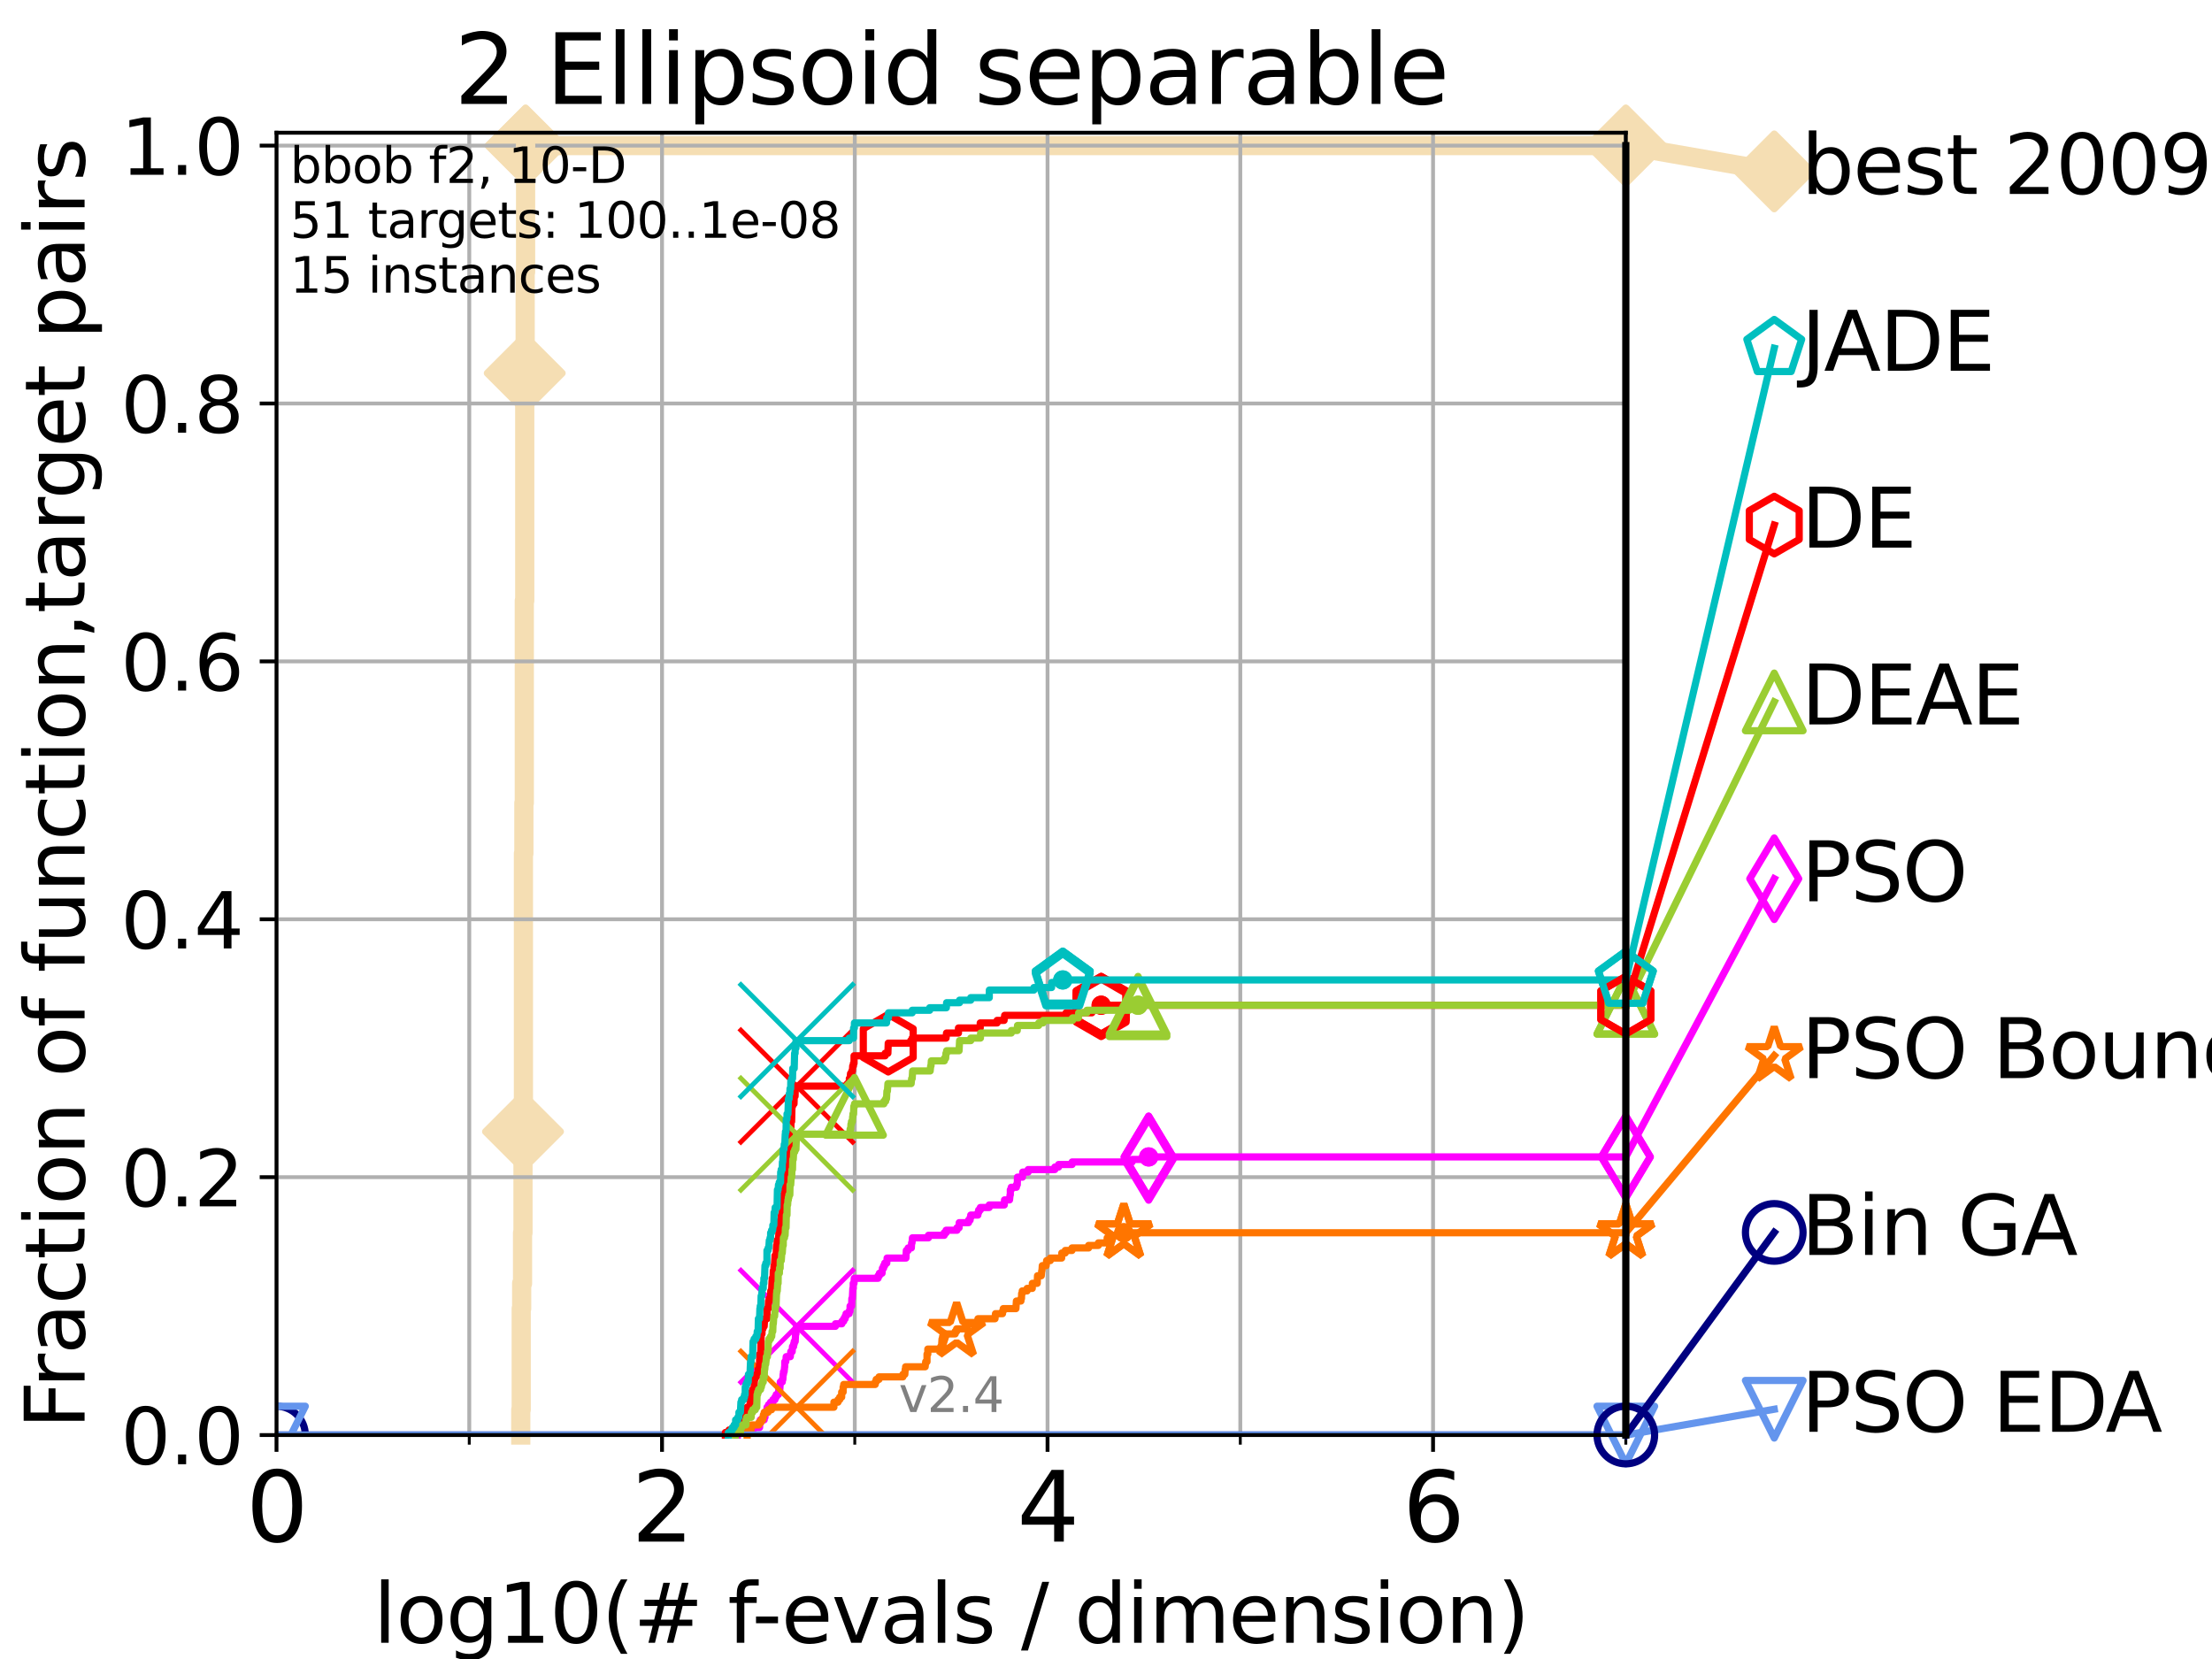<?xml version="1.0" encoding="utf-8" standalone="no"?>
<!DOCTYPE svg PUBLIC "-//W3C//DTD SVG 1.1//EN"
  "http://www.w3.org/Graphics/SVG/1.1/DTD/svg11.dtd">
<svg height="345.6pt" version="1.1" viewBox="0 0 460.8 345.6" width="460.8pt" xmlns="http://www.w3.org/2000/svg" xmlns:xlink="http://www.w3.org/1999/xlink">
 <defs>
  <style type="text/css">*{stroke-linecap:butt;stroke-linejoin:round;}</style>
 </defs>
 <g id="figure_1">
  <g id="patch_1">
   <path d="M 0 345.6 
L 460.8 345.6 
L 460.8 0 
L 0 0 
z
" style="fill:#ffffff;"/>
  </g>
  <g id="axes_1">
   <g id="patch_2">
    <path d="M 57.6 298.944 
L 338.688 298.944 
L 338.688 27.648 
L 57.6 27.648 
z
" style="fill:#ffffff;"/>
   </g>
   <g id="line2d_1">
    <path d="M 108.484 298.944 
L 108.484 293.677 
L 108.578 293.677 
L 108.578 272.61 
L 108.671 272.61 
L 108.671 267.343 
L 108.857 267.343 
L 108.857 256.809 
L 108.949 256.809 
L 108.949 235.742 
L 109.04 235.742 
L 109.04 177.806 
L 109.132 177.806 
L 109.132 167.272 
L 109.222 167.272 
L 109.222 125.138 
L 109.312 125.138 
L 109.312 77.736 
L 109.402 77.736 
L 109.402 56.668 
L 109.491 56.668 
L 109.491 30.334 
L 338.688 30.334 
" style="fill:none;stroke:#f5deb3;stroke-linecap:square;stroke-width:4;"/>
   </g>
   <g id="line2d_2">
    <defs>
     <path d="M 0 7.778 
L 7.778 0 
L 0 -7.778 
L -7.778 0 
z
" id="m585ebee890" style="stroke:#f5deb3;stroke-linejoin:miter;stroke-width:1.5;"/>
    </defs>
    <g>
     <use style="fill:#f5deb3;stroke:#f5deb3;stroke-linejoin:miter;stroke-width:1.5;" x="108.949" xlink:href="#m585ebee890" y="235.742"/>
     <use style="fill:#f5deb3;stroke:#f5deb3;stroke-linejoin:miter;stroke-width:1.5;" x="109.312" xlink:href="#m585ebee890" y="77.736"/>
     <use style="fill:#f5deb3;stroke:#f5deb3;stroke-linejoin:miter;stroke-width:1.5;" x="109.491" xlink:href="#m585ebee890" y="30.334"/>
     <use style="fill:#f5deb3;stroke:#f5deb3;stroke-linejoin:miter;stroke-width:1.5;" x="109.491" xlink:href="#m585ebee890" y="30.334"/>
     <use style="fill:#f5deb3;stroke:#f5deb3;stroke-linejoin:miter;stroke-width:1.5;" x="338.688" xlink:href="#m585ebee890" y="30.334"/>
    </g>
   </g>
   <g id="line2d_3">
    <path style="fill:none;stroke:#f5deb3;stroke-linecap:square;stroke-width:4;"/>
    <g/>
   </g>
   <g id="line2d_4">
    <path d="M 338.688 30.334 
L 369.608 35.706 
" style="fill:none;stroke:#f5deb3;stroke-linecap:square;stroke-width:4;"/>
    <g>
     <use style="fill:#f5deb3;stroke:#f5deb3;stroke-linejoin:miter;stroke-width:1.5;" x="338.688" xlink:href="#m585ebee890" y="30.334"/>
     <use style="fill:#f5deb3;stroke:#f5deb3;stroke-linejoin:miter;stroke-width:1.5;" x="369.608" xlink:href="#m585ebee890" y="35.706"/>
    </g>
   </g>
   <g id="matplotlib.axis_1">
    <g id="xtick_1">
     <g id="line2d_5">
      <path clip-path="url(#p2b18d27473)" d="M 57.6 298.944 
L 57.6 27.648 
" style="fill:none;stroke:#b0b0b0;stroke-linecap:square;stroke-width:0.8;"/>
     </g>
     <g id="line2d_6">
      <defs>
       <path d="M 0 0 
L 0 3.5 
" id="m6246d8acca" style="stroke:#000000;stroke-width:0.8;"/>
      </defs>
      <g>
       <use style="stroke:#000000;stroke-width:0.8;" x="57.6" xlink:href="#m6246d8acca" y="298.944"/>
      </g>
     </g>
     <g id="text_1">
      <!-- 0 -->
      <g transform="translate(51.237 321.141)scale(0.2 -0.2)">
       <defs>
        <path d="M 2034 4250 
Q 1547 4250 1301 3770 
Q 1056 3291 1056 2328 
Q 1056 1369 1301 889 
Q 1547 409 2034 409 
Q 2525 409 2770 889 
Q 3016 1369 3016 2328 
Q 3016 3291 2770 3770 
Q 2525 4250 2034 4250 
z
M 2034 4750 
Q 2819 4750 3233 4129 
Q 3647 3509 3647 2328 
Q 3647 1150 3233 529 
Q 2819 -91 2034 -91 
Q 1250 -91 836 529 
Q 422 1150 422 2328 
Q 422 3509 836 4129 
Q 1250 4750 2034 4750 
z
" id="DejaVuSans-30" transform="scale(0.016)"/>
       </defs>
       <use xlink:href="#DejaVuSans-30"/>
      </g>
     </g>
    </g>
    <g id="xtick_2">
     <g id="line2d_7">
      <path clip-path="url(#p2b18d27473)" d="M 137.911 298.944 
L 137.911 27.648 
" style="fill:none;stroke:#b0b0b0;stroke-linecap:square;stroke-width:0.8;"/>
     </g>
     <g id="line2d_8">
      <g>
       <use style="stroke:#000000;stroke-width:0.8;" x="137.911" xlink:href="#m6246d8acca" y="298.944"/>
      </g>
     </g>
     <g id="text_2">
      <!-- 2 -->
      <g transform="translate(131.548 321.141)scale(0.2 -0.2)">
       <defs>
        <path d="M 1228 531 
L 3431 531 
L 3431 0 
L 469 0 
L 469 531 
Q 828 903 1448 1529 
Q 2069 2156 2228 2338 
Q 2531 2678 2651 2914 
Q 2772 3150 2772 3378 
Q 2772 3750 2511 3984 
Q 2250 4219 1831 4219 
Q 1534 4219 1204 4116 
Q 875 4013 500 3803 
L 500 4441 
Q 881 4594 1212 4672 
Q 1544 4750 1819 4750 
Q 2544 4750 2975 4387 
Q 3406 4025 3406 3419 
Q 3406 3131 3298 2873 
Q 3191 2616 2906 2266 
Q 2828 2175 2409 1742 
Q 1991 1309 1228 531 
z
" id="DejaVuSans-32" transform="scale(0.016)"/>
       </defs>
       <use xlink:href="#DejaVuSans-32"/>
      </g>
     </g>
    </g>
    <g id="xtick_3">
     <g id="line2d_9">
      <path clip-path="url(#p2b18d27473)" d="M 218.222 298.944 
L 218.222 27.648 
" style="fill:none;stroke:#b0b0b0;stroke-linecap:square;stroke-width:0.8;"/>
     </g>
     <g id="line2d_10">
      <g>
       <use style="stroke:#000000;stroke-width:0.8;" x="218.222" xlink:href="#m6246d8acca" y="298.944"/>
      </g>
     </g>
     <g id="text_3">
      <!-- 4 -->
      <g transform="translate(211.859 321.141)scale(0.2 -0.2)">
       <defs>
        <path d="M 2419 4116 
L 825 1625 
L 2419 1625 
L 2419 4116 
z
M 2253 4666 
L 3047 4666 
L 3047 1625 
L 3713 1625 
L 3713 1100 
L 3047 1100 
L 3047 0 
L 2419 0 
L 2419 1100 
L 313 1100 
L 313 1709 
L 2253 4666 
z
" id="DejaVuSans-34" transform="scale(0.016)"/>
       </defs>
       <use xlink:href="#DejaVuSans-34"/>
      </g>
     </g>
    </g>
    <g id="xtick_4">
     <g id="line2d_11">
      <path clip-path="url(#p2b18d27473)" d="M 298.533 298.944 
L 298.533 27.648 
" style="fill:none;stroke:#b0b0b0;stroke-linecap:square;stroke-width:0.8;"/>
     </g>
     <g id="line2d_12">
      <g>
       <use style="stroke:#000000;stroke-width:0.8;" x="298.533" xlink:href="#m6246d8acca" y="298.944"/>
      </g>
     </g>
     <g id="text_4">
      <!-- 6 -->
      <g transform="translate(292.17 321.141)scale(0.2 -0.2)">
       <defs>
        <path d="M 2113 2584 
Q 1688 2584 1439 2293 
Q 1191 2003 1191 1497 
Q 1191 994 1439 701 
Q 1688 409 2113 409 
Q 2538 409 2786 701 
Q 3034 994 3034 1497 
Q 3034 2003 2786 2293 
Q 2538 2584 2113 2584 
z
M 3366 4563 
L 3366 3988 
Q 3128 4100 2886 4159 
Q 2644 4219 2406 4219 
Q 1781 4219 1451 3797 
Q 1122 3375 1075 2522 
Q 1259 2794 1537 2939 
Q 1816 3084 2150 3084 
Q 2853 3084 3261 2657 
Q 3669 2231 3669 1497 
Q 3669 778 3244 343 
Q 2819 -91 2113 -91 
Q 1303 -91 875 529 
Q 447 1150 447 2328 
Q 447 3434 972 4092 
Q 1497 4750 2381 4750 
Q 2619 4750 2861 4703 
Q 3103 4656 3366 4563 
z
" id="DejaVuSans-36" transform="scale(0.016)"/>
       </defs>
       <use xlink:href="#DejaVuSans-36"/>
      </g>
     </g>
    </g>
    <g id="xtick_5">
     <g id="line2d_13">
      <path clip-path="url(#p2b18d27473)" d="M 97.755 298.944 
L 97.755 27.648 
" style="fill:none;stroke:#b0b0b0;stroke-linecap:square;stroke-width:0.8;"/>
     </g>
     <g id="line2d_14">
      <defs>
       <path d="M 0 0 
L 0 2 
" id="ma0c9c6b05c" style="stroke:#000000;stroke-width:0.6;"/>
      </defs>
      <g>
       <use style="stroke:#000000;stroke-width:0.6;" x="97.755" xlink:href="#ma0c9c6b05c" y="298.944"/>
      </g>
     </g>
    </g>
    <g id="xtick_6">
     <g id="line2d_15">
      <path clip-path="url(#p2b18d27473)" d="M 178.066 298.944 
L 178.066 27.648 
" style="fill:none;stroke:#b0b0b0;stroke-linecap:square;stroke-width:0.8;"/>
     </g>
     <g id="line2d_16">
      <g>
       <use style="stroke:#000000;stroke-width:0.6;" x="178.066" xlink:href="#ma0c9c6b05c" y="298.944"/>
      </g>
     </g>
    </g>
    <g id="xtick_7">
     <g id="line2d_17">
      <path clip-path="url(#p2b18d27473)" d="M 258.377 298.944 
L 258.377 27.648 
" style="fill:none;stroke:#b0b0b0;stroke-linecap:square;stroke-width:0.8;"/>
     </g>
     <g id="line2d_18">
      <g>
       <use style="stroke:#000000;stroke-width:0.6;" x="258.377" xlink:href="#ma0c9c6b05c" y="298.944"/>
      </g>
     </g>
    </g>
    <g id="xtick_8">
     <g id="line2d_19">
      <path clip-path="url(#p2b18d27473)" d="M 338.688 298.944 
L 338.688 27.648 
" style="fill:none;stroke:#b0b0b0;stroke-linecap:square;stroke-width:0.8;"/>
     </g>
     <g id="line2d_20">
      <g>
       <use style="stroke:#000000;stroke-width:0.6;" x="338.688" xlink:href="#ma0c9c6b05c" y="298.944"/>
      </g>
     </g>
    </g>
    <g id="text_5">
     <!-- log10(# f-evals / dimension) -->
     <g transform="translate(77.764 342.218)scale(0.17 -0.17)">
      <defs>
       <path d="M 603 4863 
L 1178 4863 
L 1178 0 
L 603 0 
L 603 4863 
z
" id="DejaVuSans-6c" transform="scale(0.016)"/>
       <path d="M 1959 3097 
Q 1497 3097 1228 2736 
Q 959 2375 959 1747 
Q 959 1119 1226 758 
Q 1494 397 1959 397 
Q 2419 397 2687 759 
Q 2956 1122 2956 1747 
Q 2956 2369 2687 2733 
Q 2419 3097 1959 3097 
z
M 1959 3584 
Q 2709 3584 3137 3096 
Q 3566 2609 3566 1747 
Q 3566 888 3137 398 
Q 2709 -91 1959 -91 
Q 1206 -91 779 398 
Q 353 888 353 1747 
Q 353 2609 779 3096 
Q 1206 3584 1959 3584 
z
" id="DejaVuSans-6f" transform="scale(0.016)"/>
       <path d="M 2906 1791 
Q 2906 2416 2648 2759 
Q 2391 3103 1925 3103 
Q 1463 3103 1205 2759 
Q 947 2416 947 1791 
Q 947 1169 1205 825 
Q 1463 481 1925 481 
Q 2391 481 2648 825 
Q 2906 1169 2906 1791 
z
M 3481 434 
Q 3481 -459 3084 -895 
Q 2688 -1331 1869 -1331 
Q 1566 -1331 1297 -1286 
Q 1028 -1241 775 -1147 
L 775 -588 
Q 1028 -725 1275 -790 
Q 1522 -856 1778 -856 
Q 2344 -856 2625 -561 
Q 2906 -266 2906 331 
L 2906 616 
Q 2728 306 2450 153 
Q 2172 0 1784 0 
Q 1141 0 747 490 
Q 353 981 353 1791 
Q 353 2603 747 3093 
Q 1141 3584 1784 3584 
Q 2172 3584 2450 3431 
Q 2728 3278 2906 2969 
L 2906 3500 
L 3481 3500 
L 3481 434 
z
" id="DejaVuSans-67" transform="scale(0.016)"/>
       <path d="M 794 531 
L 1825 531 
L 1825 4091 
L 703 3866 
L 703 4441 
L 1819 4666 
L 2450 4666 
L 2450 531 
L 3481 531 
L 3481 0 
L 794 0 
L 794 531 
z
" id="DejaVuSans-31" transform="scale(0.016)"/>
       <path d="M 1984 4856 
Q 1566 4138 1362 3434 
Q 1159 2731 1159 2009 
Q 1159 1288 1364 580 
Q 1569 -128 1984 -844 
L 1484 -844 
Q 1016 -109 783 600 
Q 550 1309 550 2009 
Q 550 2706 781 3412 
Q 1013 4119 1484 4856 
L 1984 4856 
z
" id="DejaVuSans-28" transform="scale(0.016)"/>
       <path d="M 3272 2816 
L 2363 2816 
L 2100 1772 
L 3016 1772 
L 3272 2816 
z
M 2803 4594 
L 2478 3297 
L 3391 3297 
L 3719 4594 
L 4219 4594 
L 3897 3297 
L 4872 3297 
L 4872 2816 
L 3775 2816 
L 3519 1772 
L 4513 1772 
L 4513 1294 
L 3397 1294 
L 3072 0 
L 2572 0 
L 2894 1294 
L 1978 1294 
L 1656 0 
L 1153 0 
L 1478 1294 
L 494 1294 
L 494 1772 
L 1594 1772 
L 1856 2816 
L 850 2816 
L 850 3297 
L 1978 3297 
L 2297 4594 
L 2803 4594 
z
" id="DejaVuSans-23" transform="scale(0.016)"/>
       <path id="DejaVuSans-20" transform="scale(0.016)"/>
       <path d="M 2375 4863 
L 2375 4384 
L 1825 4384 
Q 1516 4384 1395 4259 
Q 1275 4134 1275 3809 
L 1275 3500 
L 2222 3500 
L 2222 3053 
L 1275 3053 
L 1275 0 
L 697 0 
L 697 3053 
L 147 3053 
L 147 3500 
L 697 3500 
L 697 3744 
Q 697 4328 969 4595 
Q 1241 4863 1831 4863 
L 2375 4863 
z
" id="DejaVuSans-66" transform="scale(0.016)"/>
       <path d="M 313 2009 
L 1997 2009 
L 1997 1497 
L 313 1497 
L 313 2009 
z
" id="DejaVuSans-2d" transform="scale(0.016)"/>
       <path d="M 3597 1894 
L 3597 1613 
L 953 1613 
Q 991 1019 1311 708 
Q 1631 397 2203 397 
Q 2534 397 2845 478 
Q 3156 559 3463 722 
L 3463 178 
Q 3153 47 2828 -22 
Q 2503 -91 2169 -91 
Q 1331 -91 842 396 
Q 353 884 353 1716 
Q 353 2575 817 3079 
Q 1281 3584 2069 3584 
Q 2775 3584 3186 3129 
Q 3597 2675 3597 1894 
z
M 3022 2063 
Q 3016 2534 2758 2815 
Q 2500 3097 2075 3097 
Q 1594 3097 1305 2825 
Q 1016 2553 972 2059 
L 3022 2063 
z
" id="DejaVuSans-65" transform="scale(0.016)"/>
       <path d="M 191 3500 
L 800 3500 
L 1894 563 
L 2988 3500 
L 3597 3500 
L 2284 0 
L 1503 0 
L 191 3500 
z
" id="DejaVuSans-76" transform="scale(0.016)"/>
       <path d="M 2194 1759 
Q 1497 1759 1228 1600 
Q 959 1441 959 1056 
Q 959 750 1161 570 
Q 1363 391 1709 391 
Q 2188 391 2477 730 
Q 2766 1069 2766 1631 
L 2766 1759 
L 2194 1759 
z
M 3341 1997 
L 3341 0 
L 2766 0 
L 2766 531 
Q 2569 213 2275 61 
Q 1981 -91 1556 -91 
Q 1019 -91 701 211 
Q 384 513 384 1019 
Q 384 1609 779 1909 
Q 1175 2209 1959 2209 
L 2766 2209 
L 2766 2266 
Q 2766 2663 2505 2880 
Q 2244 3097 1772 3097 
Q 1472 3097 1187 3025 
Q 903 2953 641 2809 
L 641 3341 
Q 956 3463 1253 3523 
Q 1550 3584 1831 3584 
Q 2591 3584 2966 3190 
Q 3341 2797 3341 1997 
z
" id="DejaVuSans-61" transform="scale(0.016)"/>
       <path d="M 2834 3397 
L 2834 2853 
Q 2591 2978 2328 3040 
Q 2066 3103 1784 3103 
Q 1356 3103 1142 2972 
Q 928 2841 928 2578 
Q 928 2378 1081 2264 
Q 1234 2150 1697 2047 
L 1894 2003 
Q 2506 1872 2764 1633 
Q 3022 1394 3022 966 
Q 3022 478 2636 193 
Q 2250 -91 1575 -91 
Q 1294 -91 989 -36 
Q 684 19 347 128 
L 347 722 
Q 666 556 975 473 
Q 1284 391 1588 391 
Q 1994 391 2212 530 
Q 2431 669 2431 922 
Q 2431 1156 2273 1281 
Q 2116 1406 1581 1522 
L 1381 1569 
Q 847 1681 609 1914 
Q 372 2147 372 2553 
Q 372 3047 722 3315 
Q 1072 3584 1716 3584 
Q 2034 3584 2315 3537 
Q 2597 3491 2834 3397 
z
" id="DejaVuSans-73" transform="scale(0.016)"/>
       <path d="M 1625 4666 
L 2156 4666 
L 531 -594 
L 0 -594 
L 1625 4666 
z
" id="DejaVuSans-2f" transform="scale(0.016)"/>
       <path d="M 2906 2969 
L 2906 4863 
L 3481 4863 
L 3481 0 
L 2906 0 
L 2906 525 
Q 2725 213 2448 61 
Q 2172 -91 1784 -91 
Q 1150 -91 751 415 
Q 353 922 353 1747 
Q 353 2572 751 3078 
Q 1150 3584 1784 3584 
Q 2172 3584 2448 3432 
Q 2725 3281 2906 2969 
z
M 947 1747 
Q 947 1113 1208 752 
Q 1469 391 1925 391 
Q 2381 391 2643 752 
Q 2906 1113 2906 1747 
Q 2906 2381 2643 2742 
Q 2381 3103 1925 3103 
Q 1469 3103 1208 2742 
Q 947 2381 947 1747 
z
" id="DejaVuSans-64" transform="scale(0.016)"/>
       <path d="M 603 3500 
L 1178 3500 
L 1178 0 
L 603 0 
L 603 3500 
z
M 603 4863 
L 1178 4863 
L 1178 4134 
L 603 4134 
L 603 4863 
z
" id="DejaVuSans-69" transform="scale(0.016)"/>
       <path d="M 3328 2828 
Q 3544 3216 3844 3400 
Q 4144 3584 4550 3584 
Q 5097 3584 5394 3201 
Q 5691 2819 5691 2113 
L 5691 0 
L 5113 0 
L 5113 2094 
Q 5113 2597 4934 2840 
Q 4756 3084 4391 3084 
Q 3944 3084 3684 2787 
Q 3425 2491 3425 1978 
L 3425 0 
L 2847 0 
L 2847 2094 
Q 2847 2600 2669 2842 
Q 2491 3084 2119 3084 
Q 1678 3084 1418 2786 
Q 1159 2488 1159 1978 
L 1159 0 
L 581 0 
L 581 3500 
L 1159 3500 
L 1159 2956 
Q 1356 3278 1631 3431 
Q 1906 3584 2284 3584 
Q 2666 3584 2933 3390 
Q 3200 3197 3328 2828 
z
" id="DejaVuSans-6d" transform="scale(0.016)"/>
       <path d="M 3513 2113 
L 3513 0 
L 2938 0 
L 2938 2094 
Q 2938 2591 2744 2837 
Q 2550 3084 2163 3084 
Q 1697 3084 1428 2787 
Q 1159 2491 1159 1978 
L 1159 0 
L 581 0 
L 581 3500 
L 1159 3500 
L 1159 2956 
Q 1366 3272 1645 3428 
Q 1925 3584 2291 3584 
Q 2894 3584 3203 3211 
Q 3513 2838 3513 2113 
z
" id="DejaVuSans-6e" transform="scale(0.016)"/>
       <path d="M 513 4856 
L 1013 4856 
Q 1481 4119 1714 3412 
Q 1947 2706 1947 2009 
Q 1947 1309 1714 600 
Q 1481 -109 1013 -844 
L 513 -844 
Q 928 -128 1133 580 
Q 1338 1288 1338 2009 
Q 1338 2731 1133 3434 
Q 928 4138 513 4856 
z
" id="DejaVuSans-29" transform="scale(0.016)"/>
      </defs>
      <use xlink:href="#DejaVuSans-6c"/>
      <use x="27.783" xlink:href="#DejaVuSans-6f"/>
      <use x="88.965" xlink:href="#DejaVuSans-67"/>
      <use x="152.441" xlink:href="#DejaVuSans-31"/>
      <use x="216.064" xlink:href="#DejaVuSans-30"/>
      <use x="279.688" xlink:href="#DejaVuSans-28"/>
      <use x="318.701" xlink:href="#DejaVuSans-23"/>
      <use x="402.49" xlink:href="#DejaVuSans-20"/>
      <use x="434.277" xlink:href="#DejaVuSans-66"/>
      <use x="463.982" xlink:href="#DejaVuSans-2d"/>
      <use x="500.066" xlink:href="#DejaVuSans-65"/>
      <use x="561.59" xlink:href="#DejaVuSans-76"/>
      <use x="620.77" xlink:href="#DejaVuSans-61"/>
      <use x="682.049" xlink:href="#DejaVuSans-6c"/>
      <use x="709.832" xlink:href="#DejaVuSans-73"/>
      <use x="761.932" xlink:href="#DejaVuSans-20"/>
      <use x="793.719" xlink:href="#DejaVuSans-2f"/>
      <use x="827.41" xlink:href="#DejaVuSans-20"/>
      <use x="859.197" xlink:href="#DejaVuSans-64"/>
      <use x="922.674" xlink:href="#DejaVuSans-69"/>
      <use x="950.457" xlink:href="#DejaVuSans-6d"/>
      <use x="1047.869" xlink:href="#DejaVuSans-65"/>
      <use x="1109.393" xlink:href="#DejaVuSans-6e"/>
      <use x="1172.771" xlink:href="#DejaVuSans-73"/>
      <use x="1224.871" xlink:href="#DejaVuSans-69"/>
      <use x="1252.654" xlink:href="#DejaVuSans-6f"/>
      <use x="1313.836" xlink:href="#DejaVuSans-6e"/>
      <use x="1377.215" xlink:href="#DejaVuSans-29"/>
     </g>
    </g>
   </g>
   <g id="matplotlib.axis_2">
    <g id="ytick_1">
     <g id="line2d_21">
      <path clip-path="url(#p2b18d27473)" d="M 57.6 298.944 
L 338.688 298.944 
" style="fill:none;stroke:#b0b0b0;stroke-linecap:square;stroke-width:0.8;"/>
     </g>
     <g id="line2d_22">
      <defs>
       <path d="M 0 0 
L -3.5 0 
" id="m02df257f47" style="stroke:#000000;stroke-width:0.8;"/>
      </defs>
      <g>
       <use style="stroke:#000000;stroke-width:0.8;" x="57.6" xlink:href="#m02df257f47" y="298.944"/>
      </g>
     </g>
     <g id="text_6">
      <!-- 0.0 -->
      <g transform="translate(25.155 305.023)scale(0.16 -0.16)">
       <defs>
        <path d="M 684 794 
L 1344 794 
L 1344 0 
L 684 0 
L 684 794 
z
" id="DejaVuSans-2e" transform="scale(0.016)"/>
       </defs>
       <use xlink:href="#DejaVuSans-30"/>
       <use x="63.623" xlink:href="#DejaVuSans-2e"/>
       <use x="95.41" xlink:href="#DejaVuSans-30"/>
      </g>
     </g>
    </g>
    <g id="ytick_2">
     <g id="line2d_23">
      <path clip-path="url(#p2b18d27473)" d="M 57.6 245.222 
L 338.688 245.222 
" style="fill:none;stroke:#b0b0b0;stroke-linecap:square;stroke-width:0.8;"/>
     </g>
     <g id="line2d_24">
      <g>
       <use style="stroke:#000000;stroke-width:0.8;" x="57.6" xlink:href="#m02df257f47" y="245.222"/>
      </g>
     </g>
     <g id="text_7">
      <!-- 0.2 -->
      <g transform="translate(25.155 251.301)scale(0.16 -0.16)">
       <use xlink:href="#DejaVuSans-30"/>
       <use x="63.623" xlink:href="#DejaVuSans-2e"/>
       <use x="95.41" xlink:href="#DejaVuSans-32"/>
      </g>
     </g>
    </g>
    <g id="ytick_3">
     <g id="line2d_25">
      <path clip-path="url(#p2b18d27473)" d="M 57.6 191.5 
L 338.688 191.5 
" style="fill:none;stroke:#b0b0b0;stroke-linecap:square;stroke-width:0.8;"/>
     </g>
     <g id="line2d_26">
      <g>
       <use style="stroke:#000000;stroke-width:0.8;" x="57.6" xlink:href="#m02df257f47" y="191.5"/>
      </g>
     </g>
     <g id="text_8">
      <!-- 0.4 -->
      <g transform="translate(25.155 197.579)scale(0.16 -0.16)">
       <use xlink:href="#DejaVuSans-30"/>
       <use x="63.623" xlink:href="#DejaVuSans-2e"/>
       <use x="95.41" xlink:href="#DejaVuSans-34"/>
      </g>
     </g>
    </g>
    <g id="ytick_4">
     <g id="line2d_27">
      <path clip-path="url(#p2b18d27473)" d="M 57.6 137.778 
L 338.688 137.778 
" style="fill:none;stroke:#b0b0b0;stroke-linecap:square;stroke-width:0.8;"/>
     </g>
     <g id="line2d_28">
      <g>
       <use style="stroke:#000000;stroke-width:0.8;" x="57.6" xlink:href="#m02df257f47" y="137.778"/>
      </g>
     </g>
     <g id="text_9">
      <!-- 0.6 -->
      <g transform="translate(25.155 143.857)scale(0.16 -0.16)">
       <use xlink:href="#DejaVuSans-30"/>
       <use x="63.623" xlink:href="#DejaVuSans-2e"/>
       <use x="95.41" xlink:href="#DejaVuSans-36"/>
      </g>
     </g>
    </g>
    <g id="ytick_5">
     <g id="line2d_29">
      <path clip-path="url(#p2b18d27473)" d="M 57.6 84.056 
L 338.688 84.056 
" style="fill:none;stroke:#b0b0b0;stroke-linecap:square;stroke-width:0.8;"/>
     </g>
     <g id="line2d_30">
      <g>
       <use style="stroke:#000000;stroke-width:0.8;" x="57.6" xlink:href="#m02df257f47" y="84.056"/>
      </g>
     </g>
     <g id="text_10">
      <!-- 0.8 -->
      <g transform="translate(25.155 90.135)scale(0.16 -0.16)">
       <defs>
        <path d="M 2034 2216 
Q 1584 2216 1326 1975 
Q 1069 1734 1069 1313 
Q 1069 891 1326 650 
Q 1584 409 2034 409 
Q 2484 409 2743 651 
Q 3003 894 3003 1313 
Q 3003 1734 2745 1975 
Q 2488 2216 2034 2216 
z
M 1403 2484 
Q 997 2584 770 2862 
Q 544 3141 544 3541 
Q 544 4100 942 4425 
Q 1341 4750 2034 4750 
Q 2731 4750 3128 4425 
Q 3525 4100 3525 3541 
Q 3525 3141 3298 2862 
Q 3072 2584 2669 2484 
Q 3125 2378 3379 2068 
Q 3634 1759 3634 1313 
Q 3634 634 3220 271 
Q 2806 -91 2034 -91 
Q 1263 -91 848 271 
Q 434 634 434 1313 
Q 434 1759 690 2068 
Q 947 2378 1403 2484 
z
M 1172 3481 
Q 1172 3119 1398 2916 
Q 1625 2713 2034 2713 
Q 2441 2713 2670 2916 
Q 2900 3119 2900 3481 
Q 2900 3844 2670 4047 
Q 2441 4250 2034 4250 
Q 1625 4250 1398 4047 
Q 1172 3844 1172 3481 
z
" id="DejaVuSans-38" transform="scale(0.016)"/>
       </defs>
       <use xlink:href="#DejaVuSans-30"/>
       <use x="63.623" xlink:href="#DejaVuSans-2e"/>
       <use x="95.41" xlink:href="#DejaVuSans-38"/>
      </g>
     </g>
    </g>
    <g id="ytick_6">
     <g id="line2d_31">
      <path clip-path="url(#p2b18d27473)" d="M 57.6 30.334 
L 338.688 30.334 
" style="fill:none;stroke:#b0b0b0;stroke-linecap:square;stroke-width:0.8;"/>
     </g>
     <g id="line2d_32">
      <g>
       <use style="stroke:#000000;stroke-width:0.8;" x="57.6" xlink:href="#m02df257f47" y="30.334"/>
      </g>
     </g>
     <g id="text_11">
      <!-- 1.0 -->
      <g transform="translate(25.155 36.413)scale(0.16 -0.16)">
       <use xlink:href="#DejaVuSans-31"/>
       <use x="63.623" xlink:href="#DejaVuSans-2e"/>
       <use x="95.41" xlink:href="#DejaVuSans-30"/>
      </g>
     </g>
    </g>
    <g id="text_12">
     <!-- Fraction of function,target pairs -->
     <g transform="translate(17.62 297.681)rotate(-90)scale(0.17 -0.17)">
      <defs>
       <path d="M 628 4666 
L 3309 4666 
L 3309 4134 
L 1259 4134 
L 1259 2759 
L 3109 2759 
L 3109 2228 
L 1259 2228 
L 1259 0 
L 628 0 
L 628 4666 
z
" id="DejaVuSans-46" transform="scale(0.016)"/>
       <path d="M 2631 2963 
Q 2534 3019 2420 3045 
Q 2306 3072 2169 3072 
Q 1681 3072 1420 2755 
Q 1159 2438 1159 1844 
L 1159 0 
L 581 0 
L 581 3500 
L 1159 3500 
L 1159 2956 
Q 1341 3275 1631 3429 
Q 1922 3584 2338 3584 
Q 2397 3584 2469 3576 
Q 2541 3569 2628 3553 
L 2631 2963 
z
" id="DejaVuSans-72" transform="scale(0.016)"/>
       <path d="M 3122 3366 
L 3122 2828 
Q 2878 2963 2633 3030 
Q 2388 3097 2138 3097 
Q 1578 3097 1268 2742 
Q 959 2388 959 1747 
Q 959 1106 1268 751 
Q 1578 397 2138 397 
Q 2388 397 2633 464 
Q 2878 531 3122 666 
L 3122 134 
Q 2881 22 2623 -34 
Q 2366 -91 2075 -91 
Q 1284 -91 818 406 
Q 353 903 353 1747 
Q 353 2603 823 3093 
Q 1294 3584 2113 3584 
Q 2378 3584 2631 3529 
Q 2884 3475 3122 3366 
z
" id="DejaVuSans-63" transform="scale(0.016)"/>
       <path d="M 1172 4494 
L 1172 3500 
L 2356 3500 
L 2356 3053 
L 1172 3053 
L 1172 1153 
Q 1172 725 1289 603 
Q 1406 481 1766 481 
L 2356 481 
L 2356 0 
L 1766 0 
Q 1100 0 847 248 
Q 594 497 594 1153 
L 594 3053 
L 172 3053 
L 172 3500 
L 594 3500 
L 594 4494 
L 1172 4494 
z
" id="DejaVuSans-74" transform="scale(0.016)"/>
       <path d="M 544 1381 
L 544 3500 
L 1119 3500 
L 1119 1403 
Q 1119 906 1312 657 
Q 1506 409 1894 409 
Q 2359 409 2629 706 
Q 2900 1003 2900 1516 
L 2900 3500 
L 3475 3500 
L 3475 0 
L 2900 0 
L 2900 538 
Q 2691 219 2414 64 
Q 2138 -91 1772 -91 
Q 1169 -91 856 284 
Q 544 659 544 1381 
z
M 1991 3584 
L 1991 3584 
z
" id="DejaVuSans-75" transform="scale(0.016)"/>
       <path d="M 750 794 
L 1409 794 
L 1409 256 
L 897 -744 
L 494 -744 
L 750 256 
L 750 794 
z
" id="DejaVuSans-2c" transform="scale(0.016)"/>
       <path d="M 1159 525 
L 1159 -1331 
L 581 -1331 
L 581 3500 
L 1159 3500 
L 1159 2969 
Q 1341 3281 1617 3432 
Q 1894 3584 2278 3584 
Q 2916 3584 3314 3078 
Q 3713 2572 3713 1747 
Q 3713 922 3314 415 
Q 2916 -91 2278 -91 
Q 1894 -91 1617 61 
Q 1341 213 1159 525 
z
M 3116 1747 
Q 3116 2381 2855 2742 
Q 2594 3103 2138 3103 
Q 1681 3103 1420 2742 
Q 1159 2381 1159 1747 
Q 1159 1113 1420 752 
Q 1681 391 2138 391 
Q 2594 391 2855 752 
Q 3116 1113 3116 1747 
z
" id="DejaVuSans-70" transform="scale(0.016)"/>
      </defs>
      <use xlink:href="#DejaVuSans-46"/>
      <use x="50.27" xlink:href="#DejaVuSans-72"/>
      <use x="91.383" xlink:href="#DejaVuSans-61"/>
      <use x="152.662" xlink:href="#DejaVuSans-63"/>
      <use x="207.643" xlink:href="#DejaVuSans-74"/>
      <use x="246.852" xlink:href="#DejaVuSans-69"/>
      <use x="274.635" xlink:href="#DejaVuSans-6f"/>
      <use x="335.816" xlink:href="#DejaVuSans-6e"/>
      <use x="399.195" xlink:href="#DejaVuSans-20"/>
      <use x="430.982" xlink:href="#DejaVuSans-6f"/>
      <use x="492.164" xlink:href="#DejaVuSans-66"/>
      <use x="527.369" xlink:href="#DejaVuSans-20"/>
      <use x="559.156" xlink:href="#DejaVuSans-66"/>
      <use x="594.361" xlink:href="#DejaVuSans-75"/>
      <use x="657.74" xlink:href="#DejaVuSans-6e"/>
      <use x="721.119" xlink:href="#DejaVuSans-63"/>
      <use x="776.1" xlink:href="#DejaVuSans-74"/>
      <use x="815.309" xlink:href="#DejaVuSans-69"/>
      <use x="843.092" xlink:href="#DejaVuSans-6f"/>
      <use x="904.273" xlink:href="#DejaVuSans-6e"/>
      <use x="967.652" xlink:href="#DejaVuSans-2c"/>
      <use x="999.439" xlink:href="#DejaVuSans-74"/>
      <use x="1038.648" xlink:href="#DejaVuSans-61"/>
      <use x="1099.928" xlink:href="#DejaVuSans-72"/>
      <use x="1139.291" xlink:href="#DejaVuSans-67"/>
      <use x="1202.768" xlink:href="#DejaVuSans-65"/>
      <use x="1264.291" xlink:href="#DejaVuSans-74"/>
      <use x="1303.5" xlink:href="#DejaVuSans-20"/>
      <use x="1335.287" xlink:href="#DejaVuSans-70"/>
      <use x="1398.764" xlink:href="#DejaVuSans-61"/>
      <use x="1460.043" xlink:href="#DejaVuSans-69"/>
      <use x="1487.826" xlink:href="#DejaVuSans-72"/>
      <use x="1528.939" xlink:href="#DejaVuSans-73"/>
     </g>
    </g>
   </g>
   <g id="line2d_33">
    <defs>
     <path d="M 0 1.5 
C 0.398 1.5 0.779 1.342 1.061 1.061 
C 1.342 0.779 1.5 0.398 1.5 0 
C 1.5 -0.398 1.342 -0.779 1.061 -1.061 
C 0.779 -1.342 0.398 -1.5 0 -1.5 
C -0.398 -1.5 -0.779 -1.342 -1.061 -1.061 
C -1.342 -0.779 -1.5 -0.398 -1.5 0 
C -1.5 0.398 -1.342 0.779 -1.061 1.061 
C -0.779 1.342 -0.398 1.5 0 1.5 
z
" id="m6dea1b5e9d" style="stroke:#f5deb3;"/>
    </defs>
    <g>
     <use style="fill:#f5deb3;stroke:#f5deb3;" x="109.491" xlink:href="#m6dea1b5e9d" y="30.334"/>
     <use style="fill:#f5deb3;stroke:#f5deb3;" x="109.491" xlink:href="#m6dea1b5e9d" y="30.334"/>
    </g>
   </g>
   <g id="line2d_34">
    <path clip-path="url(#p2b18d27473)" d="M 57.6 298.944 
L 57.6 298.944 
L 57.6 298.944 
L 57.6 298.944 
L 338.688 298.944 
" style="fill:none;stroke:#000080;stroke-linecap:square;stroke-width:1.5;"/>
   </g>
   <g id="line2d_35">
    <defs>
     <path d="M 0 6 
C 1.591 6 3.117 5.368 4.243 4.243 
C 5.368 3.117 6 1.591 6 0 
C 6 -1.591 5.368 -3.117 4.243 -4.243 
C 3.117 -5.368 1.591 -6 0 -6 
C -1.591 -6 -3.117 -5.368 -4.243 -4.243 
C -5.368 -3.117 -6 -1.591 -6 0 
C -6 1.591 -5.368 3.117 -4.243 4.243 
C -3.117 5.368 -1.591 6 0 6 
z
" id="mc45dbe28df" style="stroke:#000080;stroke-width:1.5;"/>
    </defs>
    <g clip-path="url(#p2b18d27473)">
     <use style="fill-opacity:0;stroke:#000080;stroke-width:1.5;" x="57.6" xlink:href="#mc45dbe28df" y="298.944"/>
    </g>
   </g>
   <g id="line2d_36">
    <path clip-path="url(#p2b18d27473)" style="fill:none;stroke:#000080;stroke-linecap:square;stroke-width:1.5;"/>
    <g clip-path="url(#p2b18d27473)">
     <use style="fill-opacity:0;stroke:#000080;stroke-width:1.5;" x="-1" xlink:href="#mc45dbe28df" y="567.554"/>
     <use style="fill-opacity:0;stroke:#000080;stroke-width:1.5;" x="338.688" xlink:href="#mc45dbe28df" y="567.554"/>
    </g>
   </g>
   <g id="line2d_37">
    <defs>
     <path d="M 0 1.5 
C 0.398 1.5 0.779 1.342 1.061 1.061 
C 1.342 0.779 1.5 0.398 1.5 0 
C 1.5 -0.398 1.342 -0.779 1.061 -1.061 
C 0.779 -1.342 0.398 -1.5 0 -1.5 
C -0.398 -1.5 -0.779 -1.342 -1.061 -1.061 
C -1.342 -0.779 -1.5 -0.398 -1.5 0 
C -1.5 0.398 -1.342 0.779 -1.061 1.061 
C -0.779 1.342 -0.398 1.5 0 1.5 
z
" id="mbc29617a17" style="stroke:#ff00ff;"/>
    </defs>
    <g>
     <use style="fill:#ff00ff;stroke:#ff00ff;" x="239.287" xlink:href="#mbc29617a17" y="241.009"/>
     <use style="fill:#ff00ff;stroke:#ff00ff;" x="239.287" xlink:href="#mbc29617a17" y="241.009"/>
    </g>
   </g>
   <g id="line2d_38">
    <path d="M 153.588 298.944 
L 153.588 298.417 
L 154.413 298.417 
L 154.413 297.891 
L 156.889 297.891 
L 156.889 297.364 
L 158.239 297.364 
L 158.272 296.311 
L 158.374 296.311 
L 158.374 295.784 
L 159.191 295.784 
L 159.191 295.257 
L 159.355 295.257 
L 159.396 294.204 
L 159.713 294.204 
L 159.798 293.15 
L 160.108 293.15 
L 160.108 292.624 
L 160.523 292.624 
L 160.523 292.097 
L 161.012 292.097 
L 161.012 291.57 
L 161.434 291.57 
L 161.434 291.044 
L 161.703 291.044 
L 161.703 290.517 
L 162.135 290.517 
L 162.239 289.464 
L 162.449 289.464 
L 162.551 287.884 
L 162.967 287.884 
L 162.967 287.357 
L 163.082 287.357 
L 163.144 286.304 
L 163.21 286.304 
L 163.21 285.777 
L 163.348 285.777 
L 163.449 284.723 
L 163.473 284.723 
L 163.481 283.67 
L 163.685 283.67 
L 163.781 282.617 
L 164.634 282.617 
L 164.731 281.563 
L 165.025 281.563 
L 165.091 280.51 
L 165.321 280.51 
L 165.321 279.983 
L 165.444 279.983 
L 165.444 279.457 
L 165.658 279.457 
L 165.729 277.877 
L 165.81 277.877 
L 165.901 276.296 
L 174.035 276.296 
L 174.035 275.77 
L 175.377 275.77 
L 175.377 275.243 
L 175.76 275.243 
L 175.76 274.716 
L 176.056 274.716 
L 176.056 274.19 
L 176.25 274.19 
L 176.25 273.663 
L 176.887 273.663 
L 176.887 273.136 
L 177.083 273.136 
L 177.083 272.083 
L 177.407 272.083 
L 177.454 270.503 
L 177.558 270.503 
L 177.662 268.396 
L 177.741 268.396 
L 177.741 267.343 
L 177.907 267.343 
L 177.958 266.289 
L 182.919 266.289 
L 182.919 265.763 
L 183.196 265.763 
L 183.196 265.236 
L 183.75 265.236 
L 183.825 264.183 
L 184.068 264.183 
L 184.068 263.656 
L 184.304 263.656 
L 184.304 263.129 
L 184.732 263.129 
L 184.8 262.076 
L 188.727 262.076 
L 188.802 260.496 
L 189.18 260.496 
L 189.18 259.969 
L 189.851 259.969 
L 189.902 258.916 
L 189.992 258.916 
L 190.076 257.862 
L 193.412 257.862 
L 193.412 257.336 
L 196.699 257.336 
L 196.699 256.809 
L 197.092 256.809 
L 197.092 256.282 
L 199.363 256.282 
L 199.363 255.756 
L 199.799 255.756 
L 199.821 254.702 
L 201.762 254.702 
L 201.762 254.176 
L 202.091 254.176 
L 202.091 253.649 
L 202.221 253.649 
L 202.221 253.122 
L 203.708 253.122 
L 203.708 252.596 
L 203.87 252.596 
L 203.87 252.069 
L 204.224 252.069 
L 204.224 251.542 
L 206.069 251.542 
L 206.069 251.016 
L 209.213 251.016 
L 209.259 249.962 
L 210.304 249.962 
L 210.415 248.909 
L 210.468 248.909 
L 210.468 247.855 
L 210.659 247.855 
L 210.659 247.329 
L 211.729 247.329 
L 211.729 246.802 
L 211.915 246.802 
L 211.955 245.222 
L 212.996 245.222 
L 213.048 244.169 
L 214.184 244.169 
L 214.184 243.642 
L 219.742 243.642 
L 219.742 243.115 
L 220.523 243.115 
L 220.523 242.589 
L 223.34 242.589 
L 223.34 242.062 
L 235.841 242.062 
L 235.841 241.535 
L 239.287 241.535 
L 239.287 241.009 
L 338.688 241.009 
L 338.688 241.009 
" style="fill:none;stroke:#ff00ff;stroke-linecap:square;stroke-width:1.5;"/>
   </g>
   <g id="line2d_39">
    <defs>
     <path d="M 0 8.485 
L 5.091 0 
L 0 -8.485 
L -5.091 0 
z
" id="m639aa3c982" style="stroke:#ff00ff;stroke-linejoin:miter;stroke-width:1.5;"/>
    </defs>
    <g>
     <use style="fill-opacity:0;stroke:#ff00ff;stroke-linejoin:miter;stroke-width:1.5;" x="239.287" xlink:href="#m639aa3c982" y="241.535"/>
     <use style="fill-opacity:0;stroke:#ff00ff;stroke-linejoin:miter;stroke-width:1.5;" x="239.287" xlink:href="#m639aa3c982" y="241.009"/>
     <use style="fill-opacity:0;stroke:#ff00ff;stroke-linejoin:miter;stroke-width:1.5;" x="239.287" xlink:href="#m639aa3c982" y="241.009"/>
     <use style="fill-opacity:0;stroke:#ff00ff;stroke-linejoin:miter;stroke-width:1.5;" x="338.688" xlink:href="#m639aa3c982" y="241.009"/>
    </g>
   </g>
   <g id="line2d_40">
    <path style="fill:none;stroke:#ff00ff;stroke-linecap:square;stroke-width:1.5;"/>
    <g/>
   </g>
   <g id="line2d_41">
    <path clip-path="url(#p2b18d27473)" d="M 165.978 276.296 
" style="fill:none;stroke:#ff00ff;stroke-linecap:square;stroke-width:1.5;"/>
    <defs>
     <path d="M -12 12 
L 12 -12 
M -12 -12 
L 12 12 
" id="m595c5d0c12" style="stroke:#ff00ff;"/>
    </defs>
    <g clip-path="url(#p2b18d27473)">
     <use style="fill:#ff00ff;stroke:#ff00ff;" x="165.978" xlink:href="#m595c5d0c12" y="276.296"/>
    </g>
   </g>
   <g id="line2d_42">
    <defs>
     <path d="M 0 1.5 
C 0.398 1.5 0.779 1.342 1.061 1.061 
C 1.342 0.779 1.5 0.398 1.5 0 
C 1.5 -0.398 1.342 -0.779 1.061 -1.061 
C 0.779 -1.342 0.398 -1.5 0 -1.5 
C -0.398 -1.5 -0.779 -1.342 -1.061 -1.061 
C -1.342 -0.779 -1.5 -0.398 -1.5 0 
C -1.5 0.398 -1.342 0.779 -1.061 1.061 
C -0.779 1.342 -0.398 1.5 0 1.5 
z
" id="mc3d8692b42" style="stroke:#ff7500;"/>
    </defs>
    <g>
     <use style="fill:#ff7500;stroke:#ff7500;" x="234.11" xlink:href="#mc3d8692b42" y="256.809"/>
     <use style="fill:#ff7500;stroke:#ff7500;" x="234.11" xlink:href="#mc3d8692b42" y="256.809"/>
    </g>
   </g>
   <g id="line2d_43">
    <path d="M 155.635 298.944 
L 155.635 298.417 
L 155.823 298.417 
L 155.823 297.891 
L 156.449 297.891 
L 156.449 297.364 
L 156.563 297.364 
L 156.563 296.837 
L 158.108 296.837 
L 158.108 296.311 
L 158.535 296.311 
L 158.535 295.784 
L 158.89 295.784 
L 158.89 295.257 
L 159.02 295.257 
L 159.02 294.731 
L 159.206 294.731 
L 159.206 294.204 
L 160.01 294.204 
L 160.01 293.677 
L 160.727 293.677 
L 160.727 293.15 
L 173.718 293.15 
L 173.718 292.097 
L 174.571 292.097 
L 174.571 291.57 
L 174.932 291.57 
L 174.932 291.044 
L 175.336 291.044 
L 175.336 289.99 
L 175.638 289.99 
L 175.638 288.937 
L 175.761 288.937 
L 175.761 288.41 
L 182.321 288.41 
L 182.321 287.884 
L 182.526 287.884 
L 182.526 287.357 
L 183.112 287.357 
L 183.112 286.83 
L 188.086 286.83 
L 188.086 286.304 
L 188.494 286.304 
L 188.57 285.25 
L 188.657 285.25 
L 188.657 284.723 
L 192.731 284.723 
L 192.84 283.67 
L 193.114 283.67 
L 193.114 282.09 
L 193.28 282.09 
L 193.28 281.037 
L 195.957 281.037 
L 195.957 280.51 
L 196.136 280.51 
L 196.242 278.93 
L 196.362 278.93 
L 196.362 278.403 
L 196.59 278.403 
L 196.59 277.877 
L 198.984 277.877 
L 198.984 277.35 
L 199.286 277.35 
L 199.286 276.823 
L 201.499 276.823 
L 201.51 275.77 
L 203.647 275.77 
L 203.726 274.716 
L 207.278 274.716 
L 207.379 273.663 
L 208.839 273.663 
L 208.839 273.136 
L 208.998 273.136 
L 208.998 272.61 
L 211.637 272.61 
L 211.732 271.03 
L 212.677 271.03 
L 212.677 270.503 
L 212.796 270.503 
L 212.827 269.45 
L 212.953 269.45 
L 212.953 268.923 
L 213.962 268.923 
L 213.962 268.396 
L 215.041 268.396 
L 215.054 267.343 
L 216.07 267.343 
L 216.131 265.763 
L 216.917 265.763 
L 217.018 264.709 
L 217.059 264.709 
L 217.129 263.656 
L 217.939 263.656 
L 218.033 262.603 
L 218.803 262.603 
L 218.803 262.076 
L 221.166 262.076 
L 221.189 261.023 
L 221.91 261.023 
L 221.91 260.496 
L 223.316 260.496 
L 223.316 259.969 
L 226.777 259.969 
L 226.777 259.443 
L 228.813 259.443 
L 228.813 258.916 
L 230.598 258.916 
L 230.649 257.862 
L 231.435 257.862 
L 231.435 257.336 
L 234.11 257.336 
L 234.11 256.809 
L 338.688 256.809 
L 338.688 256.809 
" style="fill:none;stroke:#ff7500;stroke-linecap:square;stroke-width:1.5;"/>
   </g>
   <g id="line2d_44">
    <defs>
     <path d="M 0 -6 
L -1.347 -1.854 
L -5.706 -1.854 
L -2.18 0.708 
L -3.527 4.854 
L -0 2.292 
L 3.527 4.854 
L 2.18 0.708 
L 5.706 -1.854 
L 1.347 -1.854 
z
" id="me673869cae" style="stroke:#ff7500;stroke-linejoin:bevel;stroke-width:1.5;"/>
    </defs>
    <g>
     <use style="fill-opacity:0;stroke:#ff7500;stroke-linejoin:bevel;stroke-width:1.5;" x="199.286" xlink:href="#me673869cae" y="277.35"/>
     <use style="fill-opacity:0;stroke:#ff7500;stroke-linejoin:bevel;stroke-width:1.5;" x="234.11" xlink:href="#me673869cae" y="256.809"/>
     <use style="fill-opacity:0;stroke:#ff7500;stroke-linejoin:bevel;stroke-width:1.5;" x="234.11" xlink:href="#me673869cae" y="256.809"/>
     <use style="fill-opacity:0;stroke:#ff7500;stroke-linejoin:bevel;stroke-width:1.5;" x="338.688" xlink:href="#me673869cae" y="256.809"/>
    </g>
   </g>
   <g id="line2d_45">
    <path style="fill:none;stroke:#ff7500;stroke-linecap:square;stroke-width:1.5;"/>
    <g/>
   </g>
   <g id="line2d_46">
    <path clip-path="url(#p2b18d27473)" d="M 165.978 293.15 
" style="fill:none;stroke:#ff7500;stroke-linecap:square;stroke-width:1.5;"/>
    <defs>
     <path d="M -12 12 
L 12 -12 
M -12 -12 
L 12 12 
" id="m51b5ec9bd2" style="stroke:#ff7500;"/>
    </defs>
    <g clip-path="url(#p2b18d27473)">
     <use style="fill:#ff7500;stroke:#ff7500;" x="165.978" xlink:href="#m51b5ec9bd2" y="293.15"/>
    </g>
   </g>
   <g id="line2d_47">
    <path clip-path="url(#p2b18d27473)" d="M 57.6 298.944 
L 57.6 298.944 
L 57.6 298.944 
L 57.6 298.944 
L 338.688 298.944 
" style="fill:none;stroke:#6495ed;stroke-linecap:square;stroke-width:1.5;"/>
   </g>
   <g id="line2d_48">
    <defs>
     <path d="M -0 6 
L 6 -6 
L -6 -6 
z
" id="m08b3b01860" style="stroke:#6495ed;stroke-linejoin:miter;stroke-width:1.5;"/>
    </defs>
    <g clip-path="url(#p2b18d27473)">
     <use style="fill-opacity:0;stroke:#6495ed;stroke-linejoin:miter;stroke-width:1.5;" x="57.6" xlink:href="#m08b3b01860" y="298.944"/>
    </g>
   </g>
   <g id="line2d_49">
    <path clip-path="url(#p2b18d27473)" style="fill:none;stroke:#6495ed;stroke-linecap:square;stroke-width:1.5;"/>
    <g clip-path="url(#p2b18d27473)">
     <use style="fill-opacity:0;stroke:#6495ed;stroke-linejoin:miter;stroke-width:1.5;" x="-1" xlink:href="#m08b3b01860" y="567.554"/>
     <use style="fill-opacity:0;stroke:#6495ed;stroke-linejoin:miter;stroke-width:1.5;" x="338.688" xlink:href="#m08b3b01860" y="567.554"/>
    </g>
   </g>
   <g id="line2d_50">
    <defs>
     <path d="M 0 1.5 
C 0.398 1.5 0.779 1.342 1.061 1.061 
C 1.342 0.779 1.5 0.398 1.5 0 
C 1.5 -0.398 1.342 -0.779 1.061 -1.061 
C 0.779 -1.342 0.398 -1.5 0 -1.5 
C -0.398 -1.5 -0.779 -1.342 -1.061 -1.061 
C -1.342 -0.779 -1.5 -0.398 -1.5 0 
C -1.5 0.398 -1.342 0.779 -1.061 1.061 
C -0.779 1.342 -0.398 1.5 0 1.5 
z
" id="m9781b2000b" style="stroke:#ff0000;"/>
    </defs>
    <g>
     <use style="fill:#ff0000;stroke:#ff0000;" x="229.393" xlink:href="#m9781b2000b" y="209.407"/>
     <use style="fill:#ff0000;stroke:#ff0000;" x="229.393" xlink:href="#m9781b2000b" y="209.407"/>
    </g>
   </g>
   <g id="line2d_51">
    <path d="M 151.105 298.944 
L 151.105 298.417 
L 151.866 298.417 
L 151.866 297.891 
L 153.974 297.891 
L 153.974 297.364 
L 154.372 297.364 
L 154.372 296.837 
L 154.621 296.837 
L 154.621 296.311 
L 154.913 296.311 
L 154.913 295.784 
L 155.239 295.784 
L 155.303 294.731 
L 155.559 294.731 
L 155.628 293.15 
L 156.23 293.15 
L 156.303 291.57 
L 156.352 291.57 
L 156.352 291.044 
L 156.485 291.044 
L 156.533 289.99 
L 156.783 289.99 
L 156.783 289.464 
L 157.087 289.464 
L 157.168 287.357 
L 157.249 287.357 
L 157.249 286.83 
L 157.597 286.83 
L 157.597 286.304 
L 157.926 286.304 
L 157.932 285.25 
L 158.201 285.25 
L 158.266 282.09 
L 158.476 282.09 
L 158.567 277.877 
L 158.737 277.877 
L 158.748 276.823 
L 158.932 276.823 
L 158.932 276.296 
L 159.186 276.296 
L 159.288 274.716 
L 159.778 274.716 
L 159.783 272.61 
L 160.04 272.61 
L 160.103 271.03 
L 160.259 271.03 
L 160.259 270.503 
L 160.528 270.503 
L 160.566 268.923 
L 160.732 268.923 
L 160.835 266.816 
L 160.859 266.816 
L 160.859 266.289 
L 161.04 266.289 
L 161.091 264.709 
L 161.197 264.709 
L 161.238 263.656 
L 161.329 263.656 
L 161.429 262.076 
L 161.447 262.076 
L 161.447 261.549 
L 161.681 261.549 
L 161.77 259.443 
L 161.872 259.443 
L 161.903 258.389 
L 162.122 258.389 
L 162.23 257.336 
L 162.243 257.336 
L 162.243 256.809 
L 162.368 256.809 
L 162.424 255.756 
L 162.53 255.756 
L 162.543 254.176 
L 162.746 254.176 
L 162.771 253.122 
L 162.946 253.122 
L 163.045 251.016 
L 163.152 251.016 
L 163.189 248.909 
L 163.397 248.909 
L 163.397 247.855 
L 163.626 247.855 
L 163.717 246.275 
L 163.773 246.275 
L 163.785 245.222 
L 163.942 245.222 
L 163.977 242.062 
L 164.145 242.062 
L 164.172 239.955 
L 164.349 239.955 
L 164.364 238.375 
L 164.528 238.375 
L 164.532 237.322 
L 164.716 237.322 
L 164.776 233.635 
L 164.91 233.635 
L 164.981 230.475 
L 165.102 230.475 
L 165.102 229.948 
L 165.408 229.948 
L 165.454 228.368 
L 165.63 228.368 
L 165.69 226.261 
L 176.523 226.261 
L 176.523 225.735 
L 176.931 225.735 
L 176.931 224.681 
L 177.094 224.681 
L 177.181 223.628 
L 177.447 223.628 
L 177.447 223.101 
L 177.575 223.101 
L 177.634 222.048 
L 177.783 222.048 
L 177.783 221.521 
L 177.914 221.521 
L 177.914 219.941 
L 184.389 219.941 
L 184.389 219.414 
L 184.964 219.414 
L 185.036 217.308 
L 189.717 217.308 
L 189.717 216.781 
L 190.024 216.781 
L 190.024 216.254 
L 197.082 216.254 
L 197.175 215.201 
L 199.667 215.201 
L 199.667 214.148 
L 204.201 214.148 
L 204.201 213.094 
L 207.718 213.094 
L 207.718 212.567 
L 209.17 212.567 
L 209.17 212.041 
L 209.288 212.041 
L 209.288 211.514 
L 222.079 211.514 
L 222.079 210.987 
L 227.45 210.987 
L 227.45 210.461 
L 228.927 210.461 
L 228.927 209.934 
L 229.393 209.934 
L 229.393 209.407 
L 338.688 209.407 
L 338.688 209.407 
" style="fill:none;stroke:#ff0000;stroke-linecap:square;stroke-width:1.5;"/>
   </g>
   <g id="line2d_52">
    <defs>
     <path d="M 0 -6 
L -5.196 -3 
L -5.196 3 
L -0 6 
L 5.196 3 
L 5.196 -3 
z
" id="m31badefb41" style="stroke:#ff0000;stroke-linejoin:miter;stroke-width:1.5;"/>
    </defs>
    <g>
     <use style="fill-opacity:0;stroke:#ff0000;stroke-linejoin:miter;stroke-width:1.5;" x="185.036" xlink:href="#m31badefb41" y="217.308"/>
     <use style="fill-opacity:0;stroke:#ff0000;stroke-linejoin:miter;stroke-width:1.5;" x="229.393" xlink:href="#m31badefb41" y="209.934"/>
     <use style="fill-opacity:0;stroke:#ff0000;stroke-linejoin:miter;stroke-width:1.5;" x="229.393" xlink:href="#m31badefb41" y="209.407"/>
     <use style="fill-opacity:0;stroke:#ff0000;stroke-linejoin:miter;stroke-width:1.5;" x="229.393" xlink:href="#m31badefb41" y="209.407"/>
     <use style="fill-opacity:0;stroke:#ff0000;stroke-linejoin:miter;stroke-width:1.5;" x="338.688" xlink:href="#m31badefb41" y="209.407"/>
    </g>
   </g>
   <g id="line2d_53">
    <path style="fill:none;stroke:#ff0000;stroke-linecap:square;stroke-width:1.5;"/>
    <g/>
   </g>
   <g id="line2d_54">
    <path clip-path="url(#p2b18d27473)" d="M 165.978 226.261 
" style="fill:none;stroke:#ff0000;stroke-linecap:square;stroke-width:1.5;"/>
    <defs>
     <path d="M -12 12 
L 12 -12 
M -12 -12 
L 12 12 
" id="mf80572e99b" style="stroke:#ff0000;"/>
    </defs>
    <g clip-path="url(#p2b18d27473)">
     <use style="fill:#ff0000;stroke:#ff0000;" x="165.978" xlink:href="#mf80572e99b" y="226.261"/>
    </g>
   </g>
   <g id="line2d_55">
    <defs>
     <path d="M 0 1.5 
C 0.398 1.5 0.779 1.342 1.061 1.061 
C 1.342 0.779 1.5 0.398 1.5 0 
C 1.5 -0.398 1.342 -0.779 1.061 -1.061 
C 0.779 -1.342 0.398 -1.5 0 -1.5 
C -0.398 -1.5 -0.779 -1.342 -1.061 -1.061 
C -1.342 -0.779 -1.5 -0.398 -1.5 0 
C -1.5 0.398 -1.342 0.779 -1.061 1.061 
C -0.779 1.342 -0.398 1.5 0 1.5 
z
" id="m94d40953d3" style="stroke:#9acd32;"/>
    </defs>
    <g>
     <use style="fill:#9acd32;stroke:#9acd32;" x="237.079" xlink:href="#m94d40953d3" y="209.407"/>
     <use style="fill:#9acd32;stroke:#9acd32;" x="237.079" xlink:href="#m94d40953d3" y="209.407"/>
    </g>
   </g>
   <g id="line2d_56">
    <path d="M 153.193 298.944 
L 153.193 298.417 
L 154.263 298.417 
L 154.263 297.364 
L 154.541 297.364 
L 154.541 296.837 
L 155.4 296.837 
L 155.4 295.784 
L 155.559 295.784 
L 155.559 295.257 
L 156.485 295.257 
L 156.527 294.204 
L 156.8 294.204 
L 156.8 293.677 
L 157.341 293.677 
L 157.341 293.15 
L 157.653 293.15 
L 157.709 290.517 
L 157.832 290.517 
L 157.832 289.99 
L 158.02 289.99 
L 158.02 289.464 
L 158.439 289.464 
L 158.439 288.937 
L 158.61 288.937 
L 158.61 288.41 
L 158.748 288.41 
L 158.748 287.884 
L 158.999 287.884 
L 159.005 286.83 
L 159.201 286.83 
L 159.263 285.25 
L 159.324 285.25 
L 159.406 284.197 
L 159.512 284.197 
L 159.623 283.143 
L 159.648 283.143 
L 159.648 282.617 
L 159.872 282.617 
L 159.882 281.563 
L 160.01 281.563 
L 160.055 279.457 
L 160.181 279.457 
L 160.181 278.93 
L 160.519 278.93 
L 160.519 278.403 
L 160.765 278.403 
L 160.84 277.35 
L 160.98 277.35 
L 161.04 275.77 
L 161.1 275.77 
L 161.201 274.19 
L 161.366 274.19 
L 161.429 273.136 
L 161.484 273.136 
L 161.488 272.083 
L 161.668 272.083 
L 161.761 269.45 
L 161.806 269.45 
L 161.806 268.923 
L 161.92 268.923 
L 161.999 267.343 
L 162.096 267.343 
L 162.126 265.236 
L 162.364 265.236 
L 162.381 264.183 
L 162.522 264.183 
L 162.539 262.603 
L 162.758 262.603 
L 162.863 261.023 
L 162.963 261.023 
L 163.07 259.443 
L 163.165 259.443 
L 163.185 257.862 
L 163.425 257.862 
L 163.425 257.336 
L 163.554 257.336 
L 163.618 255.756 
L 163.753 255.756 
L 163.812 253.122 
L 163.95 253.122 
L 163.981 251.016 
L 164.079 251.016 
L 164.149 249.962 
L 164.23 249.962 
L 164.23 249.436 
L 164.341 249.436 
L 164.341 248.909 
L 164.536 248.909 
L 164.581 246.802 
L 164.72 246.802 
L 164.821 245.222 
L 164.925 245.222 
L 164.981 243.642 
L 165.091 243.642 
L 165.139 241.535 
L 165.252 241.535 
L 165.339 239.955 
L 165.562 239.955 
L 165.562 239.428 
L 165.81 239.428 
L 165.915 236.795 
L 165.936 236.795 
L 165.936 236.268 
L 177.094 236.268 
L 177.094 235.215 
L 177.214 235.215 
L 177.274 234.162 
L 177.376 234.162 
L 177.376 233.635 
L 177.555 233.635 
L 177.628 232.582 
L 177.677 232.582 
L 177.677 232.055 
L 177.815 232.055 
L 177.859 230.475 
L 178.012 230.475 
L 178.012 229.948 
L 184.129 229.948 
L 184.129 229.421 
L 184.495 229.421 
L 184.495 228.895 
L 184.68 228.895 
L 184.76 227.315 
L 184.862 227.315 
L 184.971 225.735 
L 189.813 225.735 
L 189.91 224.681 
L 190.029 224.681 
L 190.112 223.101 
L 193.773 223.101 
L 193.881 222.048 
L 193.946 222.048 
L 194.012 220.994 
L 196.728 220.994 
L 196.728 220.468 
L 196.998 220.468 
L 197.056 219.414 
L 197.197 219.414 
L 197.197 218.888 
L 199.792 218.888 
L 199.898 216.781 
L 202.229 216.781 
L 202.229 216.254 
L 204.241 216.254 
L 204.284 215.201 
L 210.671 215.201 
L 210.671 214.674 
L 211.915 214.674 
L 211.966 213.621 
L 216.378 213.621 
L 216.378 213.094 
L 217.287 213.094 
L 217.287 212.567 
L 223.437 212.567 
L 223.437 212.041 
L 224.66 212.041 
L 224.698 210.987 
L 226.415 210.987 
L 226.415 210.461 
L 235.215 210.461 
L 235.215 209.934 
L 237.079 209.934 
L 237.079 209.407 
L 338.688 209.407 
L 338.688 209.407 
" style="fill:none;stroke:#9acd32;stroke-linecap:square;stroke-width:1.5;"/>
   </g>
   <g id="line2d_57">
    <defs>
     <path d="M 0 -6 
L -6 6 
L 6 6 
z
" id="m9dc4c8ae1d" style="stroke:#9acd32;stroke-linejoin:miter;stroke-width:1.5;"/>
    </defs>
    <g>
     <use style="fill-opacity:0;stroke:#9acd32;stroke-linejoin:miter;stroke-width:1.5;" x="178.012" xlink:href="#m9dc4c8ae1d" y="230.475"/>
     <use style="fill-opacity:0;stroke:#9acd32;stroke-linejoin:miter;stroke-width:1.5;" x="237.079" xlink:href="#m9dc4c8ae1d" y="209.934"/>
     <use style="fill-opacity:0;stroke:#9acd32;stroke-linejoin:miter;stroke-width:1.5;" x="237.079" xlink:href="#m9dc4c8ae1d" y="209.407"/>
     <use style="fill-opacity:0;stroke:#9acd32;stroke-linejoin:miter;stroke-width:1.5;" x="338.688" xlink:href="#m9dc4c8ae1d" y="209.407"/>
    </g>
   </g>
   <g id="line2d_58">
    <path style="fill:none;stroke:#9acd32;stroke-linecap:square;stroke-width:1.5;"/>
    <g/>
   </g>
   <g id="line2d_59">
    <path clip-path="url(#p2b18d27473)" d="M 165.978 236.268 
" style="fill:none;stroke:#9acd32;stroke-linecap:square;stroke-width:1.5;"/>
    <defs>
     <path d="M -12 12 
L 12 -12 
M -12 -12 
L 12 12 
" id="me644ca17eb" style="stroke:#9acd32;"/>
    </defs>
    <g clip-path="url(#p2b18d27473)">
     <use style="fill:#9acd32;stroke:#9acd32;" x="165.978" xlink:href="#me644ca17eb" y="236.268"/>
    </g>
   </g>
   <g id="line2d_60">
    <defs>
     <path d="M 0 1.5 
C 0.398 1.5 0.779 1.342 1.061 1.061 
C 1.342 0.779 1.5 0.398 1.5 0 
C 1.5 -0.398 1.342 -0.779 1.061 -1.061 
C 0.779 -1.342 0.398 -1.5 0 -1.5 
C -0.398 -1.5 -0.779 -1.342 -1.061 -1.061 
C -1.342 -0.779 -1.5 -0.398 -1.5 0 
C -1.5 0.398 -1.342 0.779 -1.061 1.061 
C -0.779 1.342 -0.398 1.5 0 1.5 
z
" id="mf24a8107a1" style="stroke:#00bfbf;"/>
    </defs>
    <g>
     <use style="fill:#00bfbf;stroke:#00bfbf;" x="221.394" xlink:href="#mf24a8107a1" y="204.141"/>
     <use style="fill:#00bfbf;stroke:#00bfbf;" x="221.394" xlink:href="#mf24a8107a1" y="204.141"/>
    </g>
   </g>
   <g id="line2d_61">
    <path d="M 151.716 298.944 
L 151.716 298.417 
L 152.314 298.417 
L 152.314 297.891 
L 152.565 297.891 
L 152.565 297.364 
L 152.93 297.364 
L 152.93 296.837 
L 153.244 296.837 
L 153.244 295.784 
L 153.694 295.784 
L 153.694 295.257 
L 153.925 295.257 
L 153.932 294.204 
L 154.242 294.204 
L 154.345 292.097 
L 154.5 292.097 
L 154.5 291.57 
L 154.959 291.57 
L 154.959 291.044 
L 155.103 291.044 
L 155.103 290.517 
L 155.239 290.517 
L 155.245 288.937 
L 155.38 288.937 
L 155.38 288.41 
L 155.616 288.41 
L 155.616 287.884 
L 155.873 287.884 
L 155.91 286.304 
L 156.236 286.304 
L 156.346 283.67 
L 156.461 283.67 
L 156.461 282.617 
L 156.783 282.617 
L 156.877 279.457 
L 157.093 279.457 
L 157.093 278.93 
L 157.449 278.93 
L 157.449 278.403 
L 157.675 278.403 
L 157.748 277.35 
L 157.926 277.35 
L 157.987 274.716 
L 158.228 274.716 
L 158.299 272.61 
L 158.369 272.61 
L 158.369 272.083 
L 158.493 272.083 
L 158.557 269.976 
L 158.642 269.976 
L 158.748 268.923 
L 158.753 268.923 
L 158.753 268.396 
L 158.999 268.396 
L 159.005 267.343 
L 159.129 267.343 
L 159.129 266.289 
L 159.258 266.289 
L 159.36 263.656 
L 159.527 263.656 
L 159.527 263.129 
L 159.763 263.129 
L 159.773 260.496 
L 160.01 260.496 
L 160.01 259.969 
L 160.152 259.969 
L 160.259 258.389 
L 160.418 258.389 
L 160.418 257.862 
L 160.533 257.862 
L 160.538 256.809 
L 160.732 256.809 
L 160.732 256.282 
L 160.966 256.282 
L 160.994 255.229 
L 161.197 255.229 
L 161.27 252.596 
L 161.425 252.596 
L 161.484 251.542 
L 161.872 251.542 
L 161.951 247.855 
L 162.1 247.855 
L 162.174 246.802 
L 162.334 246.802 
L 162.334 246.275 
L 162.607 246.275 
L 162.632 244.169 
L 162.737 244.169 
L 162.737 243.642 
L 162.946 243.642 
L 162.992 242.062 
L 163.062 242.062 
L 163.169 239.428 
L 163.324 239.428 
L 163.38 238.375 
L 163.489 238.375 
L 163.582 236.268 
L 163.626 236.268 
L 163.626 235.742 
L 163.753 235.742 
L 163.793 233.108 
L 163.95 233.108 
L 163.95 232.055 
L 164.145 232.055 
L 164.241 228.895 
L 164.395 228.895 
L 164.422 227.841 
L 164.551 227.841 
L 164.573 226.788 
L 164.716 226.788 
L 164.739 225.208 
L 164.914 225.208 
L 164.914 224.681 
L 165.098 224.681 
L 165.146 222.575 
L 165.451 222.575 
L 165.53 219.414 
L 165.637 219.414 
L 165.647 218.361 
L 165.807 218.361 
L 165.835 216.781 
L 176.909 216.781 
L 176.909 216.254 
L 177.804 216.254 
L 177.82 214.148 
L 177.981 214.148 
L 177.995 213.094 
L 184.681 213.094 
L 184.727 212.041 
L 185.08 212.041 
L 185.09 210.987 
L 190.026 210.987 
L 190.026 210.461 
L 193.666 210.461 
L 193.666 209.934 
L 197.14 209.934 
L 197.197 208.881 
L 199.889 208.881 
L 199.889 208.354 
L 202.221 208.354 
L 202.221 207.827 
L 206.082 207.827 
L 206.1 206.247 
L 215.379 206.247 
L 215.379 205.721 
L 219.064 205.721 
L 219.066 204.667 
L 221.394 204.667 
L 221.394 204.141 
L 338.688 204.141 
L 338.688 204.141 
" style="fill:none;stroke:#00bfbf;stroke-linecap:square;stroke-width:1.5;"/>
   </g>
   <g id="line2d_62">
    <defs>
     <path d="M 0 -6 
L -5.706 -1.854 
L -3.527 4.854 
L 3.527 4.854 
L 5.706 -1.854 
z
" id="m34930d0674" style="stroke:#00bfbf;stroke-linejoin:miter;stroke-width:1.5;"/>
    </defs>
    <g>
     <use style="fill-opacity:0;stroke:#00bfbf;stroke-linejoin:miter;stroke-width:1.5;" x="221.394" xlink:href="#m34930d0674" y="204.667"/>
     <use style="fill-opacity:0;stroke:#00bfbf;stroke-linejoin:miter;stroke-width:1.5;" x="221.394" xlink:href="#m34930d0674" y="204.141"/>
     <use style="fill-opacity:0;stroke:#00bfbf;stroke-linejoin:miter;stroke-width:1.5;" x="221.394" xlink:href="#m34930d0674" y="204.141"/>
     <use style="fill-opacity:0;stroke:#00bfbf;stroke-linejoin:miter;stroke-width:1.5;" x="338.688" xlink:href="#m34930d0674" y="204.141"/>
    </g>
   </g>
   <g id="line2d_63">
    <path style="fill:none;stroke:#00bfbf;stroke-linecap:square;stroke-width:1.5;"/>
    <g/>
   </g>
   <g id="line2d_64">
    <path clip-path="url(#p2b18d27473)" d="M 165.978 216.781 
" style="fill:none;stroke:#00bfbf;stroke-linecap:square;stroke-width:1.5;"/>
    <defs>
     <path d="M -12 12 
L 12 -12 
M -12 -12 
L 12 12 
" id="mc669feabc5" style="stroke:#00bfbf;"/>
    </defs>
    <g clip-path="url(#p2b18d27473)">
     <use style="fill:#00bfbf;stroke:#00bfbf;" x="165.978" xlink:href="#mc669feabc5" y="216.781"/>
    </g>
   </g>
   <g id="line2d_65">
    <path d="M 338.688 298.944 
L 369.608 293.572 
" style="fill:none;stroke:#6495ed;stroke-linecap:square;stroke-width:1.5;"/>
    <g>
     <use style="fill-opacity:0;stroke:#6495ed;stroke-linejoin:miter;stroke-width:1.5;" x="338.688" xlink:href="#m08b3b01860" y="298.944"/>
     <use style="fill-opacity:0;stroke:#6495ed;stroke-linejoin:miter;stroke-width:1.5;" x="369.608" xlink:href="#m08b3b01860" y="293.572"/>
    </g>
   </g>
   <g id="line2d_66">
    <path d="M 338.688 298.944 
L 369.608 256.734 
" style="fill:none;stroke:#000080;stroke-linecap:square;stroke-width:1.5;"/>
    <g>
     <use style="fill-opacity:0;stroke:#000080;stroke-width:1.5;" x="338.688" xlink:href="#mc45dbe28df" y="298.944"/>
     <use style="fill-opacity:0;stroke:#000080;stroke-width:1.5;" x="369.608" xlink:href="#mc45dbe28df" y="256.734"/>
    </g>
   </g>
   <g id="line2d_67">
    <path d="M 338.688 256.809 
L 369.608 219.896 
" style="fill:none;stroke:#ff7500;stroke-linecap:square;stroke-width:1.5;"/>
    <g>
     <use style="fill-opacity:0;stroke:#ff7500;stroke-linejoin:bevel;stroke-width:1.5;" x="338.688" xlink:href="#me673869cae" y="256.809"/>
     <use style="fill-opacity:0;stroke:#ff7500;stroke-linejoin:bevel;stroke-width:1.5;" x="369.608" xlink:href="#me673869cae" y="219.896"/>
    </g>
   </g>
   <g id="line2d_68">
    <path d="M 338.688 241.009 
L 369.608 183.058 
" style="fill:none;stroke:#ff00ff;stroke-linecap:square;stroke-width:1.5;"/>
    <g>
     <use style="fill-opacity:0;stroke:#ff00ff;stroke-linejoin:miter;stroke-width:1.5;" x="338.688" xlink:href="#m639aa3c982" y="241.009"/>
     <use style="fill-opacity:0;stroke:#ff00ff;stroke-linejoin:miter;stroke-width:1.5;" x="369.608" xlink:href="#m639aa3c982" y="183.058"/>
    </g>
   </g>
   <g id="line2d_69">
    <path d="M 338.688 209.407 
L 369.608 146.22 
" style="fill:none;stroke:#9acd32;stroke-linecap:square;stroke-width:1.5;"/>
    <g>
     <use style="fill-opacity:0;stroke:#9acd32;stroke-linejoin:miter;stroke-width:1.5;" x="338.688" xlink:href="#m9dc4c8ae1d" y="209.407"/>
     <use style="fill-opacity:0;stroke:#9acd32;stroke-linejoin:miter;stroke-width:1.5;" x="369.608" xlink:href="#m9dc4c8ae1d" y="146.22"/>
    </g>
   </g>
   <g id="line2d_70">
    <path d="M 338.688 209.407 
L 369.608 109.382 
" style="fill:none;stroke:#ff0000;stroke-linecap:square;stroke-width:1.5;"/>
    <g>
     <use style="fill-opacity:0;stroke:#ff0000;stroke-linejoin:miter;stroke-width:1.5;" x="338.688" xlink:href="#m31badefb41" y="209.407"/>
     <use style="fill-opacity:0;stroke:#ff0000;stroke-linejoin:miter;stroke-width:1.5;" x="369.608" xlink:href="#m31badefb41" y="109.382"/>
    </g>
   </g>
   <g id="line2d_71">
    <path d="M 338.688 204.141 
L 369.608 72.544 
" style="fill:none;stroke:#00bfbf;stroke-linecap:square;stroke-width:1.5;"/>
    <g>
     <use style="fill-opacity:0;stroke:#00bfbf;stroke-linejoin:miter;stroke-width:1.5;" x="338.688" xlink:href="#m34930d0674" y="204.141"/>
     <use style="fill-opacity:0;stroke:#00bfbf;stroke-linejoin:miter;stroke-width:1.5;" x="369.608" xlink:href="#m34930d0674" y="72.544"/>
    </g>
   </g>
   <g id="line2d_72">
    <path d="M 338.688 298.944 
L 338.688 30.334 
" style="fill:none;stroke:#000000;stroke-linecap:square;stroke-width:1.5;"/>
   </g>
   <g id="patch_3">
    <path d="M 57.6 298.944 
L 57.6 27.648 
" style="fill:none;stroke:#000000;stroke-linecap:square;stroke-linejoin:miter;stroke-width:0.8;"/>
   </g>
   <g id="patch_4">
    <path d="M 338.688 298.944 
L 338.688 27.648 
" style="fill:none;stroke:#000000;stroke-linecap:square;stroke-linejoin:miter;stroke-width:0.8;"/>
   </g>
   <g id="patch_5">
    <path d="M 57.6 298.944 
L 338.688 298.944 
" style="fill:none;stroke:#000000;stroke-linecap:square;stroke-linejoin:miter;stroke-width:0.8;"/>
   </g>
   <g id="patch_6">
    <path d="M 57.6 27.648 
L 338.688 27.648 
" style="fill:none;stroke:#000000;stroke-linecap:square;stroke-linejoin:miter;stroke-width:0.8;"/>
   </g>
   <g id="text_13">
    <!-- PSO EDA -->
    <g transform="translate(375.229 298.263)scale(0.17 -0.17)">
     <defs>
      <path d="M 1259 4147 
L 1259 2394 
L 2053 2394 
Q 2494 2394 2734 2622 
Q 2975 2850 2975 3272 
Q 2975 3691 2734 3919 
Q 2494 4147 2053 4147 
L 1259 4147 
z
M 628 4666 
L 2053 4666 
Q 2838 4666 3239 4311 
Q 3641 3956 3641 3272 
Q 3641 2581 3239 2228 
Q 2838 1875 2053 1875 
L 1259 1875 
L 1259 0 
L 628 0 
L 628 4666 
z
" id="DejaVuSans-50" transform="scale(0.016)"/>
      <path d="M 3425 4513 
L 3425 3897 
Q 3066 4069 2747 4153 
Q 2428 4238 2131 4238 
Q 1616 4238 1336 4038 
Q 1056 3838 1056 3469 
Q 1056 3159 1242 3001 
Q 1428 2844 1947 2747 
L 2328 2669 
Q 3034 2534 3370 2195 
Q 3706 1856 3706 1288 
Q 3706 609 3251 259 
Q 2797 -91 1919 -91 
Q 1588 -91 1214 -16 
Q 841 59 441 206 
L 441 856 
Q 825 641 1194 531 
Q 1563 422 1919 422 
Q 2459 422 2753 634 
Q 3047 847 3047 1241 
Q 3047 1584 2836 1778 
Q 2625 1972 2144 2069 
L 1759 2144 
Q 1053 2284 737 2584 
Q 422 2884 422 3419 
Q 422 4038 858 4394 
Q 1294 4750 2059 4750 
Q 2388 4750 2728 4690 
Q 3069 4631 3425 4513 
z
" id="DejaVuSans-53" transform="scale(0.016)"/>
      <path d="M 2522 4238 
Q 1834 4238 1429 3725 
Q 1025 3213 1025 2328 
Q 1025 1447 1429 934 
Q 1834 422 2522 422 
Q 3209 422 3611 934 
Q 4013 1447 4013 2328 
Q 4013 3213 3611 3725 
Q 3209 4238 2522 4238 
z
M 2522 4750 
Q 3503 4750 4090 4092 
Q 4678 3434 4678 2328 
Q 4678 1225 4090 567 
Q 3503 -91 2522 -91 
Q 1538 -91 948 565 
Q 359 1222 359 2328 
Q 359 3434 948 4092 
Q 1538 4750 2522 4750 
z
" id="DejaVuSans-4f" transform="scale(0.016)"/>
      <path d="M 628 4666 
L 3578 4666 
L 3578 4134 
L 1259 4134 
L 1259 2753 
L 3481 2753 
L 3481 2222 
L 1259 2222 
L 1259 531 
L 3634 531 
L 3634 0 
L 628 0 
L 628 4666 
z
" id="DejaVuSans-45" transform="scale(0.016)"/>
      <path d="M 1259 4147 
L 1259 519 
L 2022 519 
Q 2988 519 3436 956 
Q 3884 1394 3884 2338 
Q 3884 3275 3436 3711 
Q 2988 4147 2022 4147 
L 1259 4147 
z
M 628 4666 
L 1925 4666 
Q 3281 4666 3915 4102 
Q 4550 3538 4550 2338 
Q 4550 1131 3912 565 
Q 3275 0 1925 0 
L 628 0 
L 628 4666 
z
" id="DejaVuSans-44" transform="scale(0.016)"/>
      <path d="M 2188 4044 
L 1331 1722 
L 3047 1722 
L 2188 4044 
z
M 1831 4666 
L 2547 4666 
L 4325 0 
L 3669 0 
L 3244 1197 
L 1141 1197 
L 716 0 
L 50 0 
L 1831 4666 
z
" id="DejaVuSans-41" transform="scale(0.016)"/>
     </defs>
     <use xlink:href="#DejaVuSans-50"/>
     <use x="60.303" xlink:href="#DejaVuSans-53"/>
     <use x="123.779" xlink:href="#DejaVuSans-4f"/>
     <use x="202.49" xlink:href="#DejaVuSans-20"/>
     <use x="234.277" xlink:href="#DejaVuSans-45"/>
     <use x="297.461" xlink:href="#DejaVuSans-44"/>
     <use x="372.713" xlink:href="#DejaVuSans-41"/>
    </g>
   </g>
   <g id="text_14">
    <!-- Bin GA -->
    <g transform="translate(375.229 261.425)scale(0.17 -0.17)">
     <defs>
      <path d="M 1259 2228 
L 1259 519 
L 2272 519 
Q 2781 519 3026 730 
Q 3272 941 3272 1375 
Q 3272 1813 3026 2020 
Q 2781 2228 2272 2228 
L 1259 2228 
z
M 1259 4147 
L 1259 2741 
L 2194 2741 
Q 2656 2741 2882 2914 
Q 3109 3088 3109 3444 
Q 3109 3797 2882 3972 
Q 2656 4147 2194 4147 
L 1259 4147 
z
M 628 4666 
L 2241 4666 
Q 2963 4666 3353 4366 
Q 3744 4066 3744 3513 
Q 3744 3084 3544 2831 
Q 3344 2578 2956 2516 
Q 3422 2416 3680 2098 
Q 3938 1781 3938 1306 
Q 3938 681 3513 340 
Q 3088 0 2303 0 
L 628 0 
L 628 4666 
z
" id="DejaVuSans-42" transform="scale(0.016)"/>
      <path d="M 3809 666 
L 3809 1919 
L 2778 1919 
L 2778 2438 
L 4434 2438 
L 4434 434 
Q 4069 175 3628 42 
Q 3188 -91 2688 -91 
Q 1594 -91 976 548 
Q 359 1188 359 2328 
Q 359 3472 976 4111 
Q 1594 4750 2688 4750 
Q 3144 4750 3555 4637 
Q 3966 4525 4313 4306 
L 4313 3634 
Q 3963 3931 3569 4081 
Q 3175 4231 2741 4231 
Q 1884 4231 1454 3753 
Q 1025 3275 1025 2328 
Q 1025 1384 1454 906 
Q 1884 428 2741 428 
Q 3075 428 3337 486 
Q 3600 544 3809 666 
z
" id="DejaVuSans-47" transform="scale(0.016)"/>
     </defs>
     <use xlink:href="#DejaVuSans-42"/>
     <use x="68.604" xlink:href="#DejaVuSans-69"/>
     <use x="96.387" xlink:href="#DejaVuSans-6e"/>
     <use x="159.766" xlink:href="#DejaVuSans-20"/>
     <use x="191.553" xlink:href="#DejaVuSans-47"/>
     <use x="269.043" xlink:href="#DejaVuSans-41"/>
    </g>
   </g>
   <g id="text_15">
    <!-- PSO Bound -->
    <g transform="translate(375.229 224.587)scale(0.17 -0.17)">
     <use xlink:href="#DejaVuSans-50"/>
     <use x="60.303" xlink:href="#DejaVuSans-53"/>
     <use x="123.779" xlink:href="#DejaVuSans-4f"/>
     <use x="202.49" xlink:href="#DejaVuSans-20"/>
     <use x="234.277" xlink:href="#DejaVuSans-42"/>
     <use x="302.881" xlink:href="#DejaVuSans-6f"/>
     <use x="364.062" xlink:href="#DejaVuSans-75"/>
     <use x="427.441" xlink:href="#DejaVuSans-6e"/>
     <use x="490.82" xlink:href="#DejaVuSans-64"/>
    </g>
   </g>
   <g id="text_16">
    <!-- PSO -->
    <g transform="translate(375.229 187.749)scale(0.17 -0.17)">
     <use xlink:href="#DejaVuSans-50"/>
     <use x="60.303" xlink:href="#DejaVuSans-53"/>
     <use x="123.779" xlink:href="#DejaVuSans-4f"/>
    </g>
   </g>
   <g id="text_17">
    <!-- DEAE -->
    <g transform="translate(375.229 150.911)scale(0.17 -0.17)">
     <use xlink:href="#DejaVuSans-44"/>
     <use x="77.002" xlink:href="#DejaVuSans-45"/>
     <use x="140.186" xlink:href="#DejaVuSans-41"/>
     <use x="208.594" xlink:href="#DejaVuSans-45"/>
    </g>
   </g>
   <g id="text_18">
    <!-- DE -->
    <g transform="translate(375.229 114.073)scale(0.17 -0.17)">
     <use xlink:href="#DejaVuSans-44"/>
     <use x="77.002" xlink:href="#DejaVuSans-45"/>
    </g>
   </g>
   <g id="text_19">
    <!-- JADE -->
    <g transform="translate(375.229 77.235)scale(0.17 -0.17)">
     <defs>
      <path d="M 628 4666 
L 1259 4666 
L 1259 325 
Q 1259 -519 939 -900 
Q 619 -1281 -91 -1281 
L -331 -1281 
L -331 -750 
L -134 -750 
Q 284 -750 456 -515 
Q 628 -281 628 325 
L 628 4666 
z
" id="DejaVuSans-4a" transform="scale(0.016)"/>
     </defs>
     <use xlink:href="#DejaVuSans-4a"/>
     <use x="27.742" xlink:href="#DejaVuSans-41"/>
     <use x="96.15" xlink:href="#DejaVuSans-44"/>
     <use x="173.152" xlink:href="#DejaVuSans-45"/>
    </g>
   </g>
   <g id="text_20">
    <!-- best 2009 -->
    <g transform="translate(375.229 40.397)scale(0.17 -0.17)">
     <defs>
      <path d="M 3116 1747 
Q 3116 2381 2855 2742 
Q 2594 3103 2138 3103 
Q 1681 3103 1420 2742 
Q 1159 2381 1159 1747 
Q 1159 1113 1420 752 
Q 1681 391 2138 391 
Q 2594 391 2855 752 
Q 3116 1113 3116 1747 
z
M 1159 2969 
Q 1341 3281 1617 3432 
Q 1894 3584 2278 3584 
Q 2916 3584 3314 3078 
Q 3713 2572 3713 1747 
Q 3713 922 3314 415 
Q 2916 -91 2278 -91 
Q 1894 -91 1617 61 
Q 1341 213 1159 525 
L 1159 0 
L 581 0 
L 581 4863 
L 1159 4863 
L 1159 2969 
z
" id="DejaVuSans-62" transform="scale(0.016)"/>
      <path d="M 703 97 
L 703 672 
Q 941 559 1184 500 
Q 1428 441 1663 441 
Q 2288 441 2617 861 
Q 2947 1281 2994 2138 
Q 2813 1869 2534 1725 
Q 2256 1581 1919 1581 
Q 1219 1581 811 2004 
Q 403 2428 403 3163 
Q 403 3881 828 4315 
Q 1253 4750 1959 4750 
Q 2769 4750 3195 4129 
Q 3622 3509 3622 2328 
Q 3622 1225 3098 567 
Q 2575 -91 1691 -91 
Q 1453 -91 1209 -44 
Q 966 3 703 97 
z
M 1959 2075 
Q 2384 2075 2632 2365 
Q 2881 2656 2881 3163 
Q 2881 3666 2632 3958 
Q 2384 4250 1959 4250 
Q 1534 4250 1286 3958 
Q 1038 3666 1038 3163 
Q 1038 2656 1286 2365 
Q 1534 2075 1959 2075 
z
" id="DejaVuSans-39" transform="scale(0.016)"/>
     </defs>
     <use xlink:href="#DejaVuSans-62"/>
     <use x="63.477" xlink:href="#DejaVuSans-65"/>
     <use x="125" xlink:href="#DejaVuSans-73"/>
     <use x="177.1" xlink:href="#DejaVuSans-74"/>
     <use x="216.309" xlink:href="#DejaVuSans-20"/>
     <use x="248.096" xlink:href="#DejaVuSans-32"/>
     <use x="311.719" xlink:href="#DejaVuSans-30"/>
     <use x="375.342" xlink:href="#DejaVuSans-30"/>
     <use x="438.965" xlink:href="#DejaVuSans-39"/>
    </g>
   </g>
   <g id="text_21">
    <!-- bbob f2, 10-D -->
    <g transform="translate(60.411 38.111)scale(0.102 -0.102)">
     <use xlink:href="#DejaVuSans-62"/>
     <use x="63.477" xlink:href="#DejaVuSans-62"/>
     <use x="126.953" xlink:href="#DejaVuSans-6f"/>
     <use x="188.135" xlink:href="#DejaVuSans-62"/>
     <use x="251.611" xlink:href="#DejaVuSans-20"/>
     <use x="283.398" xlink:href="#DejaVuSans-66"/>
     <use x="318.604" xlink:href="#DejaVuSans-32"/>
     <use x="382.227" xlink:href="#DejaVuSans-2c"/>
     <use x="414.014" xlink:href="#DejaVuSans-20"/>
     <use x="445.801" xlink:href="#DejaVuSans-31"/>
     <use x="509.424" xlink:href="#DejaVuSans-30"/>
     <use x="573.047" xlink:href="#DejaVuSans-2d"/>
     <use x="609.131" xlink:href="#DejaVuSans-44"/>
    </g>
    <!-- 51 targets: 100..1e-08 -->
    <g transform="translate(60.411 49.533)scale(0.102 -0.102)">
     <defs>
      <path d="M 691 4666 
L 3169 4666 
L 3169 4134 
L 1269 4134 
L 1269 2991 
Q 1406 3038 1543 3061 
Q 1681 3084 1819 3084 
Q 2600 3084 3056 2656 
Q 3513 2228 3513 1497 
Q 3513 744 3044 326 
Q 2575 -91 1722 -91 
Q 1428 -91 1123 -41 
Q 819 9 494 109 
L 494 744 
Q 775 591 1075 516 
Q 1375 441 1709 441 
Q 2250 441 2565 725 
Q 2881 1009 2881 1497 
Q 2881 1984 2565 2268 
Q 2250 2553 1709 2553 
Q 1456 2553 1204 2497 
Q 953 2441 691 2322 
L 691 4666 
z
" id="DejaVuSans-35" transform="scale(0.016)"/>
      <path d="M 750 794 
L 1409 794 
L 1409 0 
L 750 0 
L 750 794 
z
M 750 3309 
L 1409 3309 
L 1409 2516 
L 750 2516 
L 750 3309 
z
" id="DejaVuSans-3a" transform="scale(0.016)"/>
     </defs>
     <use xlink:href="#DejaVuSans-35"/>
     <use x="63.623" xlink:href="#DejaVuSans-31"/>
     <use x="127.246" xlink:href="#DejaVuSans-20"/>
     <use x="159.033" xlink:href="#DejaVuSans-74"/>
     <use x="198.242" xlink:href="#DejaVuSans-61"/>
     <use x="259.521" xlink:href="#DejaVuSans-72"/>
     <use x="298.885" xlink:href="#DejaVuSans-67"/>
     <use x="362.361" xlink:href="#DejaVuSans-65"/>
     <use x="423.885" xlink:href="#DejaVuSans-74"/>
     <use x="463.094" xlink:href="#DejaVuSans-73"/>
     <use x="515.193" xlink:href="#DejaVuSans-3a"/>
     <use x="548.885" xlink:href="#DejaVuSans-20"/>
     <use x="580.672" xlink:href="#DejaVuSans-31"/>
     <use x="644.295" xlink:href="#DejaVuSans-30"/>
     <use x="707.918" xlink:href="#DejaVuSans-30"/>
     <use x="771.541" xlink:href="#DejaVuSans-2e"/>
     <use x="803.328" xlink:href="#DejaVuSans-2e"/>
     <use x="835.115" xlink:href="#DejaVuSans-31"/>
     <use x="898.738" xlink:href="#DejaVuSans-65"/>
     <use x="960.262" xlink:href="#DejaVuSans-2d"/>
     <use x="996.346" xlink:href="#DejaVuSans-30"/>
     <use x="1059.969" xlink:href="#DejaVuSans-38"/>
    </g>
    <!-- 15 instances -->
    <g transform="translate(60.411 60.955)scale(0.102 -0.102)">
     <use xlink:href="#DejaVuSans-31"/>
     <use x="63.623" xlink:href="#DejaVuSans-35"/>
     <use x="127.246" xlink:href="#DejaVuSans-20"/>
     <use x="159.033" xlink:href="#DejaVuSans-69"/>
     <use x="186.816" xlink:href="#DejaVuSans-6e"/>
     <use x="250.195" xlink:href="#DejaVuSans-73"/>
     <use x="302.295" xlink:href="#DejaVuSans-74"/>
     <use x="341.504" xlink:href="#DejaVuSans-61"/>
     <use x="402.783" xlink:href="#DejaVuSans-6e"/>
     <use x="466.162" xlink:href="#DejaVuSans-63"/>
     <use x="521.143" xlink:href="#DejaVuSans-65"/>
     <use x="582.666" xlink:href="#DejaVuSans-73"/>
    </g>
   </g>
   <g id="text_22">
    <!-- v2.4 -->
    <g style="fill:#808080;" transform="translate(187.233 294.151)scale(0.1 -0.1)">
     <use xlink:href="#DejaVuSans-76"/>
     <use x="59.18" xlink:href="#DejaVuSans-32"/>
     <use x="122.803" xlink:href="#DejaVuSans-2e"/>
     <use x="154.59" xlink:href="#DejaVuSans-34"/>
    </g>
   </g>
   <g id="text_23">
    <!-- 2 Ellipsoid separable -->
    <g transform="translate(94.611 21.648)scale(0.2 -0.2)">
     <use xlink:href="#DejaVuSans-32"/>
     <use x="63.623" xlink:href="#DejaVuSans-20"/>
     <use x="95.41" xlink:href="#DejaVuSans-45"/>
     <use x="158.594" xlink:href="#DejaVuSans-6c"/>
     <use x="186.377" xlink:href="#DejaVuSans-6c"/>
     <use x="214.16" xlink:href="#DejaVuSans-69"/>
     <use x="241.943" xlink:href="#DejaVuSans-70"/>
     <use x="305.42" xlink:href="#DejaVuSans-73"/>
     <use x="357.52" xlink:href="#DejaVuSans-6f"/>
     <use x="418.701" xlink:href="#DejaVuSans-69"/>
     <use x="446.484" xlink:href="#DejaVuSans-64"/>
     <use x="509.961" xlink:href="#DejaVuSans-20"/>
     <use x="541.748" xlink:href="#DejaVuSans-73"/>
     <use x="593.848" xlink:href="#DejaVuSans-65"/>
     <use x="655.371" xlink:href="#DejaVuSans-70"/>
     <use x="718.848" xlink:href="#DejaVuSans-61"/>
     <use x="780.127" xlink:href="#DejaVuSans-72"/>
     <use x="821.24" xlink:href="#DejaVuSans-61"/>
     <use x="882.52" xlink:href="#DejaVuSans-62"/>
     <use x="945.996" xlink:href="#DejaVuSans-6c"/>
     <use x="973.779" xlink:href="#DejaVuSans-65"/>
    </g>
   </g>
  </g>
 </g>
 <defs>
  <clipPath id="p2b18d27473">
   <rect height="271.296" width="281.088" x="57.6" y="27.648"/>
  </clipPath>
 </defs>
</svg>
